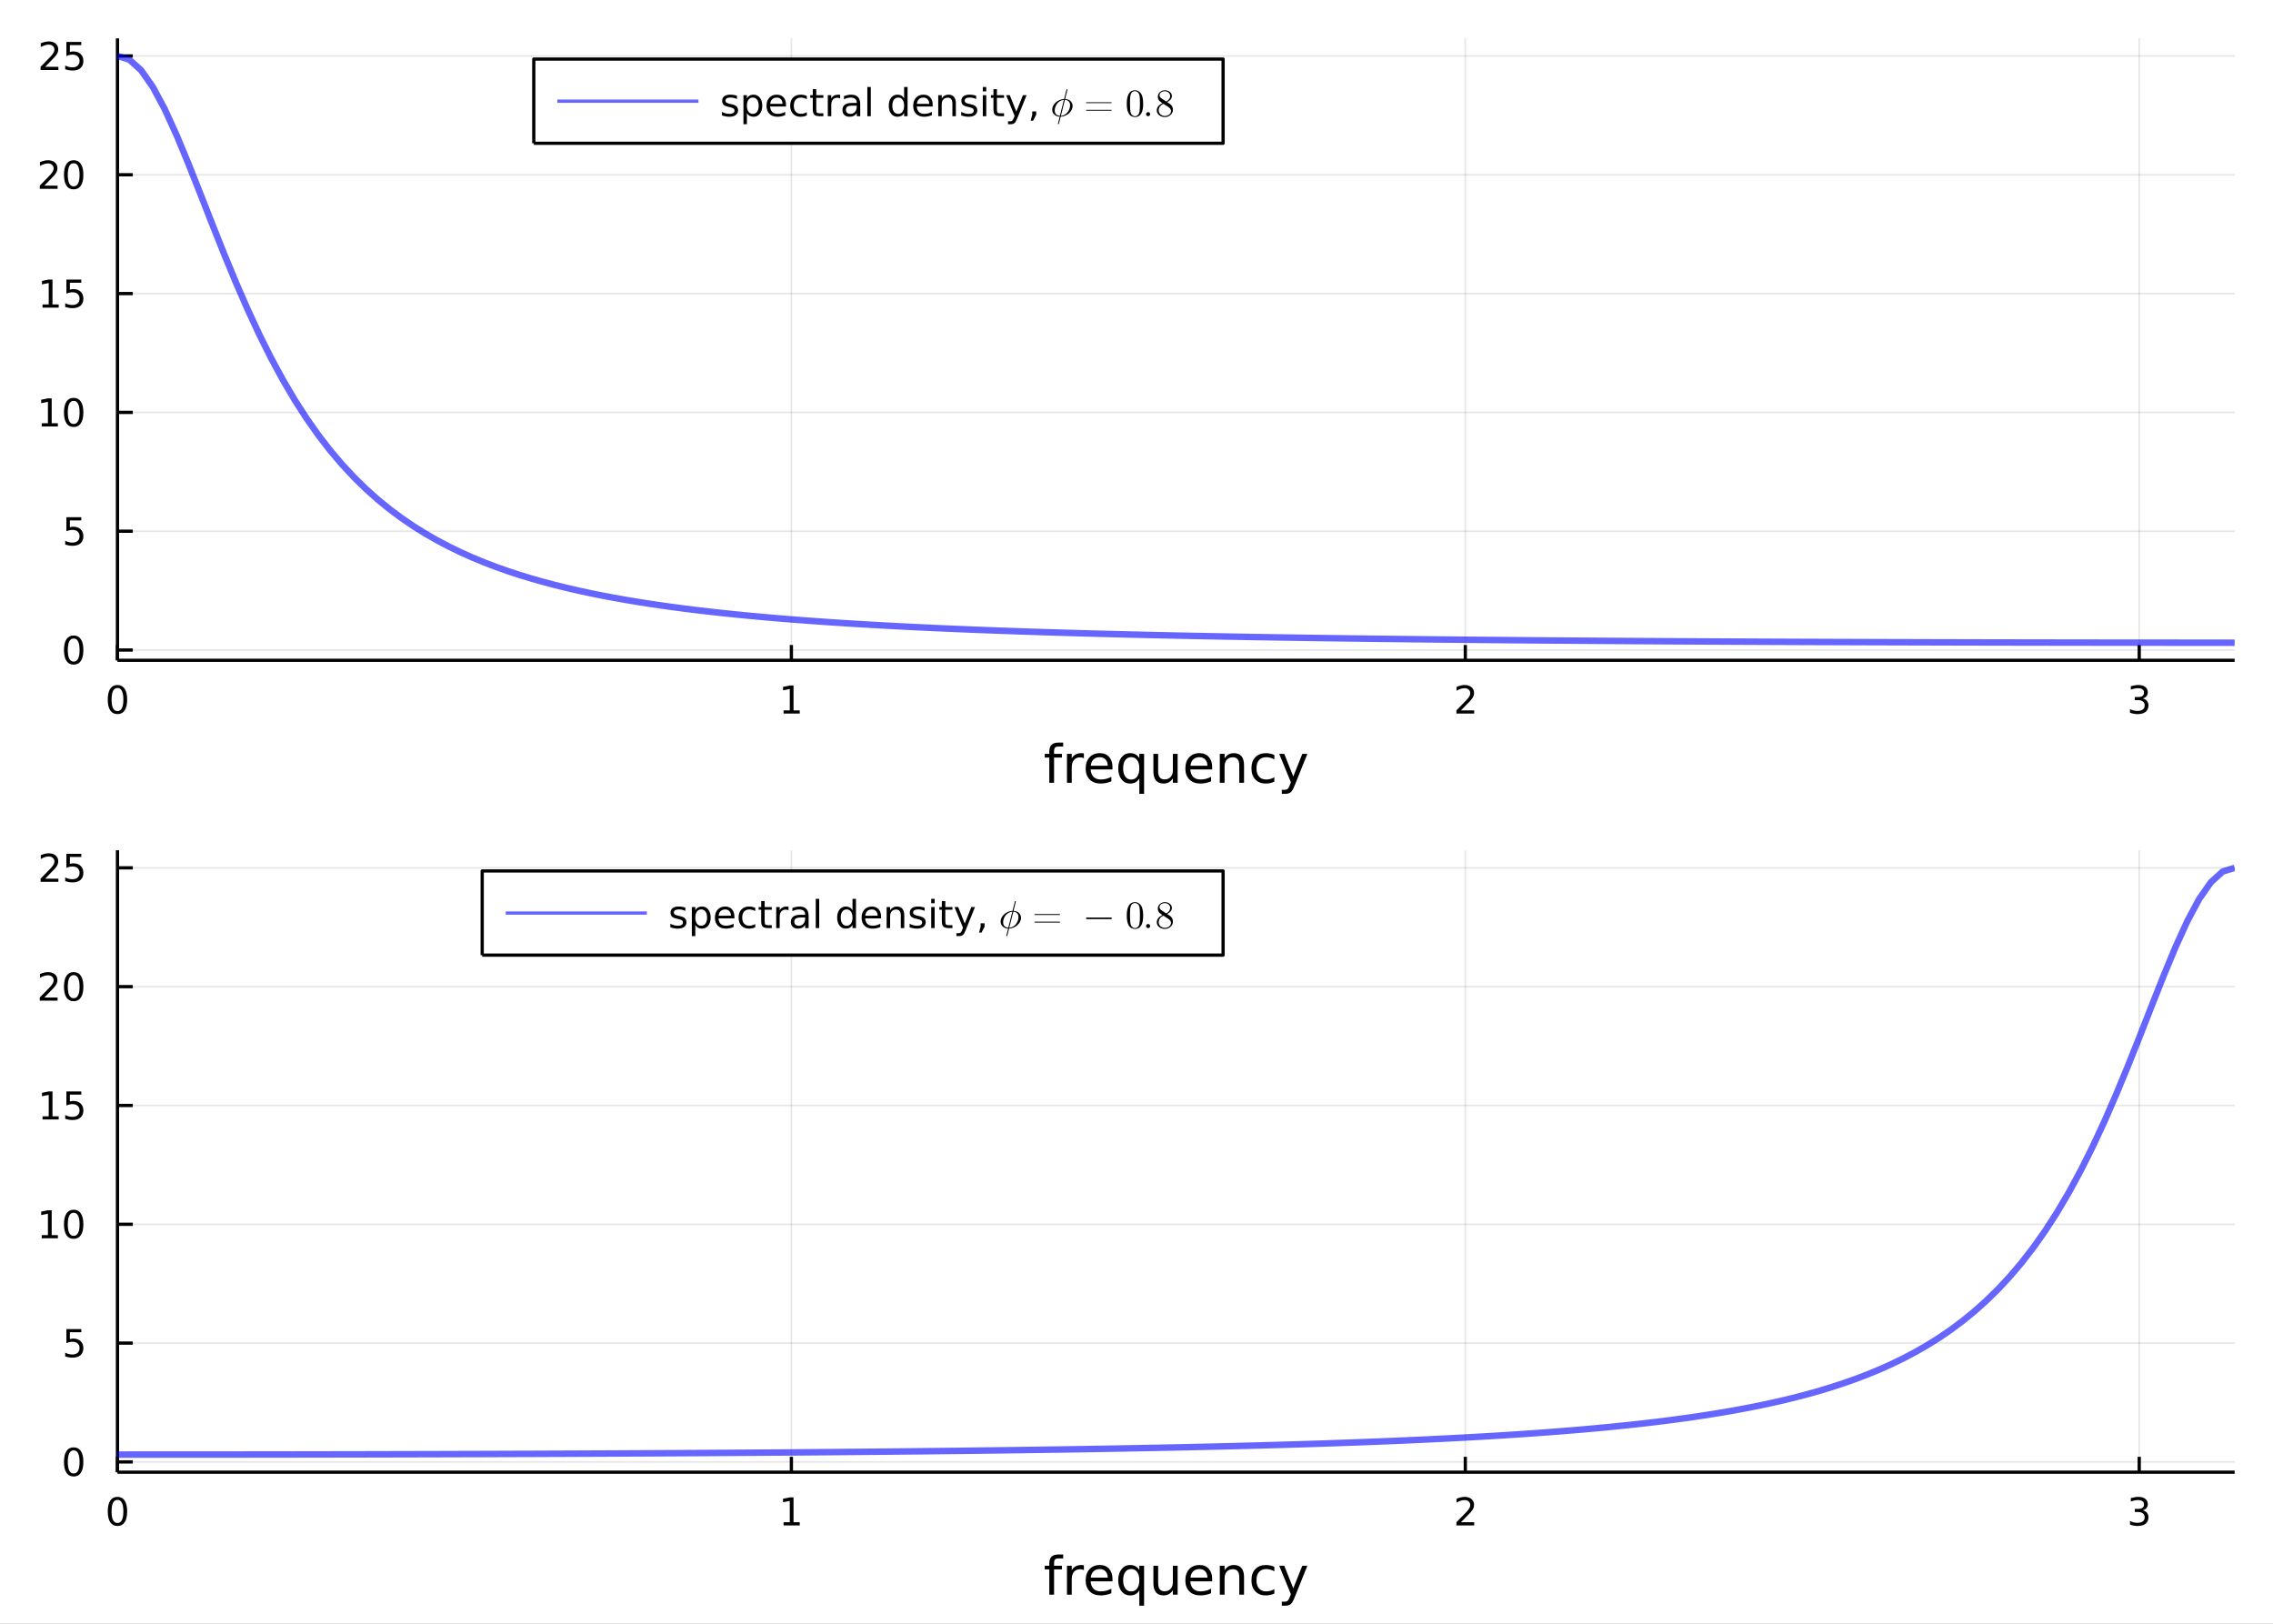 <?xml version="1.0" encoding="utf-8"?>
<svg xmlns="http://www.w3.org/2000/svg" xmlns:xlink="http://www.w3.org/1999/xlink" width="700" height="500" viewBox="0 0 2800 2000">
<rect x="0" y="0" width="2800" height="2000" fill="#808080" stroke="none"/>
<defs>
  <clipPath id="clip950">
    <rect x="0" y="0" width="2800" height="2000"/>
  </clipPath>
</defs>
<path clip-path="url(#clip950)" d="
M0 2000 L2800 2000 L2800 0 L0 0  Z
  " fill="#ffffff" fill-rule="evenodd" fill-opacity="1"/>
<defs>
  <clipPath id="clip951">
    <rect x="560" y="0" width="1961" height="1961"/>
  </clipPath>
</defs>
<defs>
  <clipPath id="clip952">
    <rect x="160" y="1047" width="2594" height="767"/>
  </clipPath>
</defs>
<path clip-path="url(#clip950)" d="
M144.696 813.317 L2752.76 813.317 L2752.76 47.244 L144.696 47.244  Z
  " fill="#ffffff" fill-rule="evenodd" fill-opacity="1"/>
<defs>
  <clipPath id="clip953">
    <rect x="144" y="47" width="2609" height="767"/>
  </clipPath>
</defs>
<polyline clip-path="url(#clip953)" style="stroke:#000000; stroke-linecap:butt; stroke-linejoin:round; stroke-width:2; stroke-opacity:0.1; fill:none" points="
  144.696,813.317 144.696,47.244 
  "/>
<polyline clip-path="url(#clip953)" style="stroke:#000000; stroke-linecap:butt; stroke-linejoin:round; stroke-width:2; stroke-opacity:0.1; fill:none" points="
  974.867,813.317 974.867,47.244 
  "/>
<polyline clip-path="url(#clip953)" style="stroke:#000000; stroke-linecap:butt; stroke-linejoin:round; stroke-width:2; stroke-opacity:0.1; fill:none" points="
  1805.04,813.317 1805.04,47.244 
  "/>
<polyline clip-path="url(#clip953)" style="stroke:#000000; stroke-linecap:butt; stroke-linejoin:round; stroke-width:2; stroke-opacity:0.1; fill:none" points="
  2635.21,813.317 2635.21,47.244 
  "/>
<polyline clip-path="url(#clip950)" style="stroke:#000000; stroke-linecap:butt; stroke-linejoin:round; stroke-width:4; stroke-opacity:1; fill:none" points="
  144.696,813.317 2752.76,813.317 
  "/>
<polyline clip-path="url(#clip950)" style="stroke:#000000; stroke-linecap:butt; stroke-linejoin:round; stroke-width:4; stroke-opacity:1; fill:none" points="
  144.696,813.317 144.696,794.419 
  "/>
<polyline clip-path="url(#clip950)" style="stroke:#000000; stroke-linecap:butt; stroke-linejoin:round; stroke-width:4; stroke-opacity:1; fill:none" points="
  974.867,813.317 974.867,794.419 
  "/>
<polyline clip-path="url(#clip950)" style="stroke:#000000; stroke-linecap:butt; stroke-linejoin:round; stroke-width:4; stroke-opacity:1; fill:none" points="
  1805.04,813.317 1805.04,794.419 
  "/>
<polyline clip-path="url(#clip950)" style="stroke:#000000; stroke-linecap:butt; stroke-linejoin:round; stroke-width:4; stroke-opacity:1; fill:none" points="
  2635.21,813.317 2635.21,794.419 
  "/>
<path clip-path="url(#clip950)" d="M144.696 847.436 Q141.084 847.436 139.256 851 Q137.45 854.542 137.45 861.672 Q137.45 868.778 139.256 872.343 Q141.084 875.885 144.696 875.885 Q148.33 875.885 150.135 872.343 Q151.964 868.778 151.964 861.672 Q151.964 854.542 150.135 851 Q148.33 847.436 144.696 847.436 M144.696 843.732 Q150.506 843.732 153.561 848.338 Q156.64 852.922 156.64 861.672 Q156.64 870.399 153.561 875.005 Q150.506 879.588 144.696 879.588 Q138.885 879.588 135.807 875.005 Q132.751 870.399 132.751 861.672 Q132.751 852.922 135.807 848.338 Q138.885 843.732 144.696 843.732 Z" fill="#000000" fill-rule="evenodd" fill-opacity="1" /><path clip-path="url(#clip950)" d="M965.249 874.982 L972.888 874.982 L972.888 848.616 L964.578 850.283 L964.578 846.024 L972.841 844.357 L977.517 844.357 L977.517 874.982 L985.156 874.982 L985.156 878.917 L965.249 878.917 L965.249 874.982 Z" fill="#000000" fill-rule="evenodd" fill-opacity="1" /><path clip-path="url(#clip950)" d="M1799.69 874.982 L1816.01 874.982 L1816.01 878.917 L1794.07 878.917 L1794.07 874.982 Q1796.73 872.227 1801.31 867.598 Q1805.92 862.945 1807.1 861.602 Q1809.34 859.079 1810.22 857.343 Q1811.13 855.584 1811.13 853.894 Q1811.13 851.139 1809.18 849.403 Q1807.26 847.667 1804.16 847.667 Q1801.96 847.667 1799.51 848.431 Q1797.08 849.195 1794.3 850.746 L1794.3 846.024 Q1797.12 844.889 1799.58 844.311 Q1802.03 843.732 1804.07 843.732 Q1809.44 843.732 1812.63 846.417 Q1815.83 849.102 1815.83 853.593 Q1815.83 855.723 1815.02 857.644 Q1814.23 859.542 1812.12 862.135 Q1811.54 862.806 1808.44 866.024 Q1805.34 869.218 1799.69 874.982 Z" fill="#000000" fill-rule="evenodd" fill-opacity="1" /><path clip-path="url(#clip950)" d="M2639.46 860.283 Q2642.81 861 2644.69 863.269 Q2646.59 865.537 2646.59 868.871 Q2646.59 873.986 2643.07 876.787 Q2639.55 879.588 2633.07 879.588 Q2630.89 879.588 2628.58 879.148 Q2626.29 878.732 2623.83 877.875 L2623.83 873.361 Q2625.78 874.496 2628.09 875.074 Q2630.41 875.653 2632.93 875.653 Q2637.33 875.653 2639.62 873.917 Q2641.93 872.181 2641.93 868.871 Q2641.93 865.815 2639.78 864.102 Q2637.65 862.366 2633.83 862.366 L2629.8 862.366 L2629.8 858.524 L2634.02 858.524 Q2637.47 858.524 2639.3 857.158 Q2641.12 855.769 2641.12 853.176 Q2641.12 850.514 2639.23 849.102 Q2637.35 847.667 2633.83 847.667 Q2631.91 847.667 2629.71 848.084 Q2627.51 848.5 2624.87 849.38 L2624.87 845.213 Q2627.54 844.473 2629.85 844.102 Q2632.19 843.732 2634.25 843.732 Q2639.57 843.732 2642.67 846.163 Q2645.78 848.57 2645.78 852.69 Q2645.78 855.561 2644.13 857.551 Q2642.49 859.519 2639.46 860.283 Z" fill="#000000" fill-rule="evenodd" fill-opacity="1" /><path clip-path="url(#clip950)" d="M1309.67 914.656 L1309.67 919.526 L1304.07 919.526 Q1300.91 919.526 1299.67 920.799 Q1298.46 922.072 1298.46 925.382 L1298.46 928.533 L1308.11 928.533 L1308.11 933.085 L1298.46 933.085 L1298.46 964.181 L1292.57 964.181 L1292.57 933.085 L1286.97 933.085 L1286.97 928.533 L1292.57 928.533 L1292.57 926.05 Q1292.57 920.098 1295.34 917.393 Q1298.11 914.656 1304.13 914.656 L1309.67 914.656 Z" fill="#000000" fill-rule="evenodd" fill-opacity="1" /><path clip-path="url(#clip950)" d="M1335.23 934.008 Q1334.24 933.435 1333.06 933.18 Q1331.92 932.894 1330.51 932.894 Q1325.55 932.894 1322.88 936.14 Q1320.23 939.355 1320.23 945.402 L1320.23 964.181 L1314.35 964.181 L1314.35 928.533 L1320.23 928.533 L1320.23 934.071 Q1322.08 930.825 1325.04 929.265 Q1328 927.674 1332.23 927.674 Q1332.84 927.674 1333.57 927.769 Q1334.3 927.833 1335.19 927.992 L1335.23 934.008 Z" fill="#000000" fill-rule="evenodd" fill-opacity="1" /><path clip-path="url(#clip950)" d="M1370.43 944.893 L1370.43 947.757 L1343.5 947.757 Q1343.88 953.805 1347.13 956.988 Q1350.41 960.139 1356.23 960.139 Q1359.61 960.139 1362.76 959.311 Q1365.94 958.484 1369.06 956.829 L1369.06 962.367 Q1365.91 963.704 1362.6 964.404 Q1359.29 965.104 1355.88 965.104 Q1347.35 965.104 1342.35 960.139 Q1337.39 955.174 1337.39 946.707 Q1337.39 937.954 1342.1 932.83 Q1346.84 927.674 1354.86 927.674 Q1362.06 927.674 1366.23 932.321 Q1370.43 936.936 1370.43 944.893 M1364.57 943.174 Q1364.51 938.368 1361.87 935.503 Q1359.26 932.639 1354.93 932.639 Q1350.03 932.639 1347.07 935.408 Q1344.14 938.177 1343.69 943.206 L1364.57 943.174 Z" fill="#000000" fill-rule="evenodd" fill-opacity="1" /><path clip-path="url(#clip950)" d="M1383.54 946.389 Q1383.54 952.85 1386.18 956.542 Q1388.86 960.202 1393.5 960.202 Q1398.15 960.202 1400.82 956.542 Q1403.5 952.85 1403.5 946.389 Q1403.5 939.928 1400.82 936.267 Q1398.15 932.575 1393.5 932.575 Q1388.86 932.575 1386.18 936.267 Q1383.54 939.928 1383.54 946.389 M1403.5 958.834 Q1401.65 962.017 1398.82 963.576 Q1396.02 965.104 1392.07 965.104 Q1385.61 965.104 1381.54 959.948 Q1377.49 954.792 1377.49 946.389 Q1377.49 937.986 1381.54 932.83 Q1385.61 927.674 1392.07 927.674 Q1396.02 927.674 1398.82 929.233 Q1401.65 930.761 1403.5 933.944 L1403.5 928.533 L1409.35 928.533 L1409.35 977.74 L1403.5 977.74 L1403.5 958.834 Z" fill="#000000" fill-rule="evenodd" fill-opacity="1" /><path clip-path="url(#clip950)" d="M1420.81 950.113 L1420.81 928.533 L1426.67 928.533 L1426.67 949.89 Q1426.67 954.951 1428.64 957.497 Q1430.62 960.011 1434.56 960.011 Q1439.3 960.011 1442.04 956.988 Q1444.81 953.964 1444.81 948.744 L1444.81 928.533 L1450.67 928.533 L1450.67 964.181 L1444.81 964.181 L1444.81 958.706 Q1442.68 961.953 1439.85 963.544 Q1437.04 965.104 1433.32 965.104 Q1427.18 965.104 1423.99 961.285 Q1420.81 957.465 1420.81 950.113 M1435.55 927.674 L1435.55 927.674 Z" fill="#000000" fill-rule="evenodd" fill-opacity="1" /><path clip-path="url(#clip950)" d="M1493.22 944.893 L1493.22 947.757 L1466.3 947.757 Q1466.68 953.805 1469.92 956.988 Q1473.2 960.139 1479.03 960.139 Q1482.4 960.139 1485.55 959.311 Q1488.73 958.484 1491.85 956.829 L1491.85 962.367 Q1488.7 963.704 1485.39 964.404 Q1482.08 965.104 1478.68 965.104 Q1470.15 965.104 1465.15 960.139 Q1460.18 955.174 1460.18 946.707 Q1460.18 937.954 1464.89 932.83 Q1469.64 927.674 1477.66 927.674 Q1484.85 927.674 1489.02 932.321 Q1493.22 936.936 1493.22 944.893 M1487.37 943.174 Q1487.3 938.368 1484.66 935.503 Q1482.05 932.639 1477.72 932.639 Q1472.82 932.639 1469.86 935.408 Q1466.93 938.177 1466.49 943.206 L1487.37 943.174 Z" fill="#000000" fill-rule="evenodd" fill-opacity="1" /><path clip-path="url(#clip950)" d="M1532.47 942.665 L1532.47 964.181 L1526.61 964.181 L1526.61 942.856 Q1526.61 937.795 1524.64 935.281 Q1522.66 932.766 1518.72 932.766 Q1513.97 932.766 1511.24 935.79 Q1508.5 938.814 1508.5 944.034 L1508.5 964.181 L1502.61 964.181 L1502.61 928.533 L1508.5 928.533 L1508.5 934.071 Q1510.6 930.857 1513.43 929.265 Q1516.3 927.674 1520.02 927.674 Q1526.16 927.674 1529.32 931.493 Q1532.47 935.281 1532.47 942.665 Z" fill="#000000" fill-rule="evenodd" fill-opacity="1" /><path clip-path="url(#clip950)" d="M1569.8 929.902 L1569.8 935.376 Q1567.32 934.008 1564.8 933.339 Q1562.32 932.639 1559.78 932.639 Q1554.08 932.639 1550.93 936.267 Q1547.78 939.864 1547.78 946.389 Q1547.78 952.914 1550.93 956.542 Q1554.08 960.139 1559.78 960.139 Q1562.32 960.139 1564.8 959.47 Q1567.32 958.77 1569.8 957.402 L1569.8 962.812 Q1567.35 963.958 1564.71 964.531 Q1562.1 965.104 1559.14 965.104 Q1551.09 965.104 1546.34 960.043 Q1541.6 954.983 1541.6 946.389 Q1541.6 937.668 1546.38 932.671 Q1551.18 927.674 1559.52 927.674 Q1562.23 927.674 1564.8 928.247 Q1567.38 928.788 1569.8 929.902 Z" fill="#000000" fill-rule="evenodd" fill-opacity="1" /><path clip-path="url(#clip950)" d="M1594.82 967.491 Q1592.34 973.857 1589.98 975.798 Q1587.63 977.74 1583.68 977.74 L1579 977.74 L1579 972.838 L1582.44 972.838 Q1584.86 972.838 1586.19 971.693 Q1587.53 970.547 1589.15 966.282 L1590.2 963.608 L1575.79 928.533 L1581.99 928.533 L1593.13 956.415 L1604.27 928.533 L1610.48 928.533 L1594.82 967.491 Z" fill="#000000" fill-rule="evenodd" fill-opacity="1" /><polyline clip-path="url(#clip953)" style="stroke:#000000; stroke-linecap:butt; stroke-linejoin:round; stroke-width:2; stroke-opacity:0.1; fill:none" points="
  144.696,800.67 2752.76,800.67 
  "/>
<polyline clip-path="url(#clip953)" style="stroke:#000000; stroke-linecap:butt; stroke-linejoin:round; stroke-width:2; stroke-opacity:0.1; fill:none" points="
  144.696,654.321 2752.76,654.321 
  "/>
<polyline clip-path="url(#clip953)" style="stroke:#000000; stroke-linecap:butt; stroke-linejoin:round; stroke-width:2; stroke-opacity:0.1; fill:none" points="
  144.696,507.972 2752.76,507.972 
  "/>
<polyline clip-path="url(#clip953)" style="stroke:#000000; stroke-linecap:butt; stroke-linejoin:round; stroke-width:2; stroke-opacity:0.1; fill:none" points="
  144.696,361.623 2752.76,361.623 
  "/>
<polyline clip-path="url(#clip953)" style="stroke:#000000; stroke-linecap:butt; stroke-linejoin:round; stroke-width:2; stroke-opacity:0.1; fill:none" points="
  144.696,215.274 2752.76,215.274 
  "/>
<polyline clip-path="url(#clip953)" style="stroke:#000000; stroke-linecap:butt; stroke-linejoin:round; stroke-width:2; stroke-opacity:0.1; fill:none" points="
  144.696,68.925 2752.76,68.925 
  "/>
<polyline clip-path="url(#clip950)" style="stroke:#000000; stroke-linecap:butt; stroke-linejoin:round; stroke-width:4; stroke-opacity:1; fill:none" points="
  144.696,813.317 144.696,47.244 
  "/>
<polyline clip-path="url(#clip950)" style="stroke:#000000; stroke-linecap:butt; stroke-linejoin:round; stroke-width:4; stroke-opacity:1; fill:none" points="
  144.696,800.67 163.593,800.67 
  "/>
<polyline clip-path="url(#clip950)" style="stroke:#000000; stroke-linecap:butt; stroke-linejoin:round; stroke-width:4; stroke-opacity:1; fill:none" points="
  144.696,654.321 163.593,654.321 
  "/>
<polyline clip-path="url(#clip950)" style="stroke:#000000; stroke-linecap:butt; stroke-linejoin:round; stroke-width:4; stroke-opacity:1; fill:none" points="
  144.696,507.972 163.593,507.972 
  "/>
<polyline clip-path="url(#clip950)" style="stroke:#000000; stroke-linecap:butt; stroke-linejoin:round; stroke-width:4; stroke-opacity:1; fill:none" points="
  144.696,361.623 163.593,361.623 
  "/>
<polyline clip-path="url(#clip950)" style="stroke:#000000; stroke-linecap:butt; stroke-linejoin:round; stroke-width:4; stroke-opacity:1; fill:none" points="
  144.696,215.274 163.593,215.274 
  "/>
<polyline clip-path="url(#clip950)" style="stroke:#000000; stroke-linecap:butt; stroke-linejoin:round; stroke-width:4; stroke-opacity:1; fill:none" points="
  144.696,68.925 163.593,68.925 
  "/>
<path clip-path="url(#clip950)" d="M90.751 786.468 Q87.14 786.468 85.311 790.033 Q83.506 793.575 83.506 800.704 Q83.506 807.811 85.311 811.376 Q87.14 814.917 90.751 814.917 Q94.385 814.917 96.191 811.376 Q98.02 807.811 98.02 800.704 Q98.02 793.575 96.191 790.033 Q94.385 786.468 90.751 786.468 M90.751 782.765 Q96.561 782.765 99.617 787.371 Q102.696 791.954 102.696 800.704 Q102.696 809.431 99.617 814.038 Q96.561 818.621 90.751 818.621 Q84.941 818.621 81.862 814.038 Q78.807 809.431 78.807 800.704 Q78.807 791.954 81.862 787.371 Q84.941 782.765 90.751 782.765 Z" fill="#000000" fill-rule="evenodd" fill-opacity="1" /><path clip-path="url(#clip950)" d="M81.793 637.041 L100.149 637.041 L100.149 640.976 L86.075 640.976 L86.075 649.448 Q87.094 649.101 88.112 648.939 Q89.131 648.754 90.149 648.754 Q95.936 648.754 99.316 651.925 Q102.696 655.096 102.696 660.513 Q102.696 666.091 99.223 669.193 Q95.751 672.272 89.432 672.272 Q87.256 672.272 84.987 671.902 Q82.742 671.531 80.335 670.791 L80.335 666.091 Q82.418 667.226 84.64 667.781 Q86.862 668.337 89.339 668.337 Q93.344 668.337 95.682 666.23 Q98.02 664.124 98.02 660.513 Q98.02 656.902 95.682 654.795 Q93.344 652.689 89.339 652.689 Q87.464 652.689 85.589 653.105 Q83.737 653.522 81.793 654.402 L81.793 637.041 Z" fill="#000000" fill-rule="evenodd" fill-opacity="1" /><path clip-path="url(#clip950)" d="M51.4 521.317 L59.038 521.317 L59.038 494.951 L50.728 496.618 L50.728 492.359 L58.992 490.692 L63.668 490.692 L63.668 521.317 L71.307 521.317 L71.307 525.252 L51.4 525.252 L51.4 521.317 Z" fill="#000000" fill-rule="evenodd" fill-opacity="1" /><path clip-path="url(#clip950)" d="M90.751 493.771 Q87.14 493.771 85.311 497.335 Q83.506 500.877 83.506 508.007 Q83.506 515.113 85.311 518.678 Q87.14 522.22 90.751 522.22 Q94.385 522.22 96.191 518.678 Q98.02 515.113 98.02 508.007 Q98.02 500.877 96.191 497.335 Q94.385 493.771 90.751 493.771 M90.751 490.067 Q96.561 490.067 99.617 494.673 Q102.696 499.257 102.696 508.007 Q102.696 516.733 99.617 521.34 Q96.561 525.923 90.751 525.923 Q84.941 525.923 81.862 521.34 Q78.807 516.733 78.807 508.007 Q78.807 499.257 81.862 494.673 Q84.941 490.067 90.751 490.067 Z" fill="#000000" fill-rule="evenodd" fill-opacity="1" /><path clip-path="url(#clip950)" d="M52.395 374.968 L60.034 374.968 L60.034 348.602 L51.724 350.269 L51.724 346.01 L59.987 344.343 L64.663 344.343 L64.663 374.968 L72.302 374.968 L72.302 378.903 L52.395 378.903 L52.395 374.968 Z" fill="#000000" fill-rule="evenodd" fill-opacity="1" /><path clip-path="url(#clip950)" d="M81.793 344.343 L100.149 344.343 L100.149 348.278 L86.075 348.278 L86.075 356.75 Q87.094 356.403 88.112 356.241 Q89.131 356.056 90.149 356.056 Q95.936 356.056 99.316 359.227 Q102.696 362.399 102.696 367.815 Q102.696 373.394 99.223 376.496 Q95.751 379.574 89.432 379.574 Q87.256 379.574 84.987 379.204 Q82.742 378.834 80.335 378.093 L80.335 373.394 Q82.418 374.528 84.64 375.084 Q86.862 375.639 89.339 375.639 Q93.344 375.639 95.682 373.533 Q98.02 371.426 98.02 367.815 Q98.02 364.204 95.682 362.098 Q93.344 359.991 89.339 359.991 Q87.464 359.991 85.589 360.408 Q83.737 360.824 81.793 361.704 L81.793 344.343 Z" fill="#000000" fill-rule="evenodd" fill-opacity="1" /><path clip-path="url(#clip950)" d="M54.617 228.619 L70.936 228.619 L70.936 232.554 L48.992 232.554 L48.992 228.619 Q51.654 225.864 56.237 221.235 Q60.844 216.582 62.025 215.24 Q64.27 212.716 65.149 210.98 Q66.052 209.221 66.052 207.531 Q66.052 204.777 64.108 203.041 Q62.187 201.304 59.085 201.304 Q56.886 201.304 54.432 202.068 Q52.001 202.832 49.224 204.383 L49.224 199.661 Q52.048 198.527 54.501 197.948 Q56.955 197.369 58.992 197.369 Q64.362 197.369 67.557 200.054 Q70.751 202.74 70.751 207.23 Q70.751 209.36 69.941 211.281 Q69.154 213.179 67.048 215.772 Q66.469 216.443 63.367 219.661 Q60.265 222.855 54.617 228.619 Z" fill="#000000" fill-rule="evenodd" fill-opacity="1" /><path clip-path="url(#clip950)" d="M90.751 201.073 Q87.14 201.073 85.311 204.638 Q83.506 208.179 83.506 215.309 Q83.506 222.415 85.311 225.98 Q87.14 229.522 90.751 229.522 Q94.385 229.522 96.191 225.98 Q98.02 222.415 98.02 215.309 Q98.02 208.179 96.191 204.638 Q94.385 201.073 90.751 201.073 M90.751 197.369 Q96.561 197.369 99.617 201.976 Q102.696 206.559 102.696 215.309 Q102.696 224.036 99.617 228.642 Q96.561 233.226 90.751 233.226 Q84.941 233.226 81.862 228.642 Q78.807 224.036 78.807 215.309 Q78.807 206.559 81.862 201.976 Q84.941 197.369 90.751 197.369 Z" fill="#000000" fill-rule="evenodd" fill-opacity="1" /><path clip-path="url(#clip950)" d="M55.612 82.27 L71.932 82.27 L71.932 86.205 L49.987 86.205 L49.987 82.27 Q52.65 79.516 57.233 74.886 Q61.839 70.233 63.02 68.891 Q65.265 66.368 66.145 64.631 Q67.048 62.872 67.048 61.182 Q67.048 58.428 65.103 56.692 Q63.182 54.956 60.08 54.956 Q57.881 54.956 55.427 55.719 Q52.997 56.483 50.219 58.034 L50.219 53.312 Q53.043 52.178 55.497 51.599 Q57.95 51.02 59.987 51.02 Q65.358 51.02 68.552 53.706 Q71.747 56.391 71.747 60.882 Q71.747 63.011 70.936 64.932 Q70.149 66.831 68.043 69.423 Q67.464 70.094 64.362 73.312 Q61.261 76.506 55.612 82.27 Z" fill="#000000" fill-rule="evenodd" fill-opacity="1" /><path clip-path="url(#clip950)" d="M81.793 51.645 L100.149 51.645 L100.149 55.581 L86.075 55.581 L86.075 64.053 Q87.094 63.706 88.112 63.544 Q89.131 63.358 90.149 63.358 Q95.936 63.358 99.316 66.53 Q102.696 69.701 102.696 75.118 Q102.696 80.696 99.223 83.798 Q95.751 86.877 89.432 86.877 Q87.256 86.877 84.987 86.506 Q82.742 86.136 80.335 85.395 L80.335 80.696 Q82.418 81.83 84.64 82.386 Q86.862 82.942 89.339 82.942 Q93.344 82.942 95.682 80.835 Q98.02 78.729 98.02 75.118 Q98.02 71.506 95.682 69.4 Q93.344 67.293 89.339 67.293 Q87.464 67.293 85.589 67.71 Q83.737 68.127 81.793 69.006 L81.793 51.645 Z" fill="#000000" fill-rule="evenodd" fill-opacity="1" /><polyline clip-path="url(#clip953)" style="stroke:#0000ff; stroke-linecap:butt; stroke-linejoin:round; stroke-width:8; stroke-opacity:0.6; fill:none" points="
  144.696,68.925 159.266,73.406 173.836,86.522 188.406,107.358 202.976,134.557 217.546,166.53 232.117,201.654 246.687,238.434 261.257,275.607 275.827,312.18 
  290.397,347.432 304.967,380.88 319.538,412.24 334.108,441.379 348.678,468.273 363.248,492.975 377.818,515.587 392.388,536.239 406.959,555.076 421.529,572.246 
  436.099,587.894 450.669,602.161 465.239,615.177 479.809,627.063 494.38,637.928 508.95,647.873 523.52,656.988 538.09,665.354 552.66,673.043 567.23,680.122 
  581.801,686.649 596.371,692.675 610.941,698.247 625.511,703.408 640.081,708.194 654.651,712.639 669.222,716.774 683.792,720.624 698.362,724.215 712.932,727.569 
  727.502,730.705 742.072,733.64 756.643,736.392 771.213,738.974 785.783,741.399 800.353,743.681 814.923,745.829 829.494,747.853 844.064,749.763 858.634,751.566 
  873.204,753.271 887.774,754.884 902.344,756.412 916.915,757.859 931.485,759.233 946.055,760.537 960.625,761.775 975.195,762.953 989.765,764.074 1004.34,765.141 
  1018.91,766.158 1033.48,767.128 1048.05,768.053 1062.62,768.937 1077.19,769.781 1091.76,770.588 1106.33,771.36 1120.9,772.099 1135.47,772.806 1150.04,773.484 
  1164.61,774.134 1179.18,774.757 1193.75,775.356 1208.32,775.93 1222.89,776.481 1237.46,777.012 1252.03,777.521 1266.6,778.011 1281.17,778.483 1295.74,778.937 
  1310.31,779.374 1324.88,779.795 1339.45,780.201 1354.02,780.592 1368.59,780.97 1383.16,781.334 1397.73,781.685 1412.3,782.024 1426.87,782.352 1441.44,782.668 
  1456.01,782.974 1470.58,783.269 1485.15,783.555 1499.72,783.831 1514.29,784.098 1528.86,784.356 1543.43,784.606 1558,784.848 1572.57,785.082 1587.14,785.309 
  1601.71,785.529 1616.28,785.742 1630.85,785.948 1645.42,786.148 1659.99,786.341 1674.56,786.529 1689.13,786.711 1703.7,786.887 1718.27,787.058 1732.84,787.224 
  1747.41,787.385 1761.98,787.541 1776.55,787.693 1791.12,787.84 1805.69,787.982 1820.27,788.12 1834.84,788.255 1849.41,788.385 1863.98,788.511 1878.55,788.634 
  1893.12,788.753 1907.69,788.868 1922.26,788.98 1936.83,789.089 1951.4,789.194 1965.97,789.297 1980.54,789.396 1995.11,789.492 2009.68,789.586 2024.25,789.676 
  2038.82,789.764 2053.39,789.849 2067.96,789.932 2082.53,790.012 2097.1,790.089 2111.67,790.164 2126.24,790.237 2140.81,790.307 2155.38,790.375 2169.95,790.441 
  2184.52,790.505 2199.09,790.567 2213.66,790.626 2228.23,790.684 2242.8,790.739 2257.37,790.793 2271.94,790.844 2286.51,790.894 2301.08,790.942 2315.65,790.988 
  2330.22,791.032 2344.79,791.075 2359.36,791.116 2373.93,791.155 2388.5,791.192 2403.07,791.228 2417.64,791.262 2432.21,791.295 2446.78,791.326 2461.35,791.355 
  2475.92,791.383 2490.49,791.409 2505.06,791.434 2519.63,791.457 2534.2,791.479 2548.77,791.5 2563.34,791.519 2577.91,791.536 2592.48,791.552 2607.05,791.567 
  2621.62,791.58 2636.19,791.592 2650.76,791.602 2665.33,791.611 2679.91,791.618 2694.48,791.625 2709.05,791.629 2723.62,791.633 2738.19,791.635 2752.76,791.636 
  
  "/>
<path clip-path="url(#clip950)" d="
M657.552 176.46 L1506.68 176.46 L1506.68 72.78 L657.552 72.78  Z
  " fill="#ffffff" fill-rule="evenodd" fill-opacity="1"/>
<polyline clip-path="url(#clip950)" style="stroke:#000000; stroke-linecap:butt; stroke-linejoin:round; stroke-width:4; stroke-opacity:1; fill:none" points="
  657.552,176.46 1506.68,176.46 1506.68,72.78 657.552,72.78 657.552,176.46 
  "/>
<polyline clip-path="url(#clip950)" style="stroke:#0000ff; stroke-linecap:butt; stroke-linejoin:round; stroke-width:4; stroke-opacity:0.6; fill:none" points="
  686.53,124.62 860.401,124.62 
  "/>
<path clip-path="url(#clip950)" d="M907.805 117.982 L907.805 122.01 Q906 121.084 904.055 120.621 Q902.111 120.158 900.027 120.158 Q896.856 120.158 895.259 121.13 Q893.685 122.102 893.685 124.047 Q893.685 125.528 894.819 126.385 Q895.953 127.218 899.379 127.982 L900.838 128.306 Q905.375 129.278 907.273 131.061 Q909.194 132.82 909.194 135.991 Q909.194 139.602 906.324 141.709 Q903.476 143.815 898.476 143.815 Q896.393 143.815 894.125 143.398 Q891.879 143.005 889.379 142.195 L889.379 137.797 Q891.74 139.023 894.032 139.648 Q896.324 140.25 898.569 140.25 Q901.578 140.25 903.199 139.232 Q904.819 138.19 904.819 136.315 Q904.819 134.579 903.638 133.653 Q902.481 132.727 898.523 131.871 L897.041 131.524 Q893.083 130.69 891.324 128.977 Q889.564 127.241 889.564 124.232 Q889.564 120.575 892.157 118.584 Q894.75 116.593 899.518 116.593 Q901.879 116.593 903.963 116.94 Q906.046 117.287 907.805 117.982 Z" fill="#000000" fill-rule="evenodd" fill-opacity="1" /><path clip-path="url(#clip950)" d="M920.097 139.255 L920.097 153.005 L915.814 153.005 L915.814 117.218 L920.097 117.218 L920.097 121.153 Q921.439 118.838 923.476 117.727 Q925.537 116.593 928.384 116.593 Q933.106 116.593 936.046 120.343 Q939.009 124.093 939.009 130.204 Q939.009 136.315 936.046 140.065 Q933.106 143.815 928.384 143.815 Q925.537 143.815 923.476 142.704 Q921.439 141.57 920.097 139.255 M934.587 130.204 Q934.587 125.505 932.643 122.843 Q930.722 120.158 927.342 120.158 Q923.962 120.158 922.018 122.843 Q920.097 125.505 920.097 130.204 Q920.097 134.903 922.018 137.588 Q923.962 140.25 927.342 140.25 Q930.722 140.25 932.643 137.588 Q934.587 134.903 934.587 130.204 Z" fill="#000000" fill-rule="evenodd" fill-opacity="1" /><path clip-path="url(#clip950)" d="M968.245 129.116 L968.245 131.199 L948.661 131.199 Q948.939 135.598 951.3 137.912 Q953.685 140.204 957.921 140.204 Q960.374 140.204 962.666 139.602 Q964.981 139 967.249 137.797 L967.249 141.824 Q964.958 142.797 962.55 143.306 Q960.143 143.815 957.666 143.815 Q951.462 143.815 947.828 140.204 Q944.217 136.593 944.217 130.436 Q944.217 124.07 947.643 120.343 Q951.092 116.593 956.925 116.593 Q962.157 116.593 965.189 119.973 Q968.245 123.329 968.245 129.116 M963.985 127.866 Q963.939 124.371 962.018 122.287 Q960.12 120.204 956.972 120.204 Q953.407 120.204 951.254 122.218 Q949.124 124.232 948.8 127.889 L963.985 127.866 Z" fill="#000000" fill-rule="evenodd" fill-opacity="1" /><path clip-path="url(#clip950)" d="M993.893 118.213 L993.893 122.195 Q992.087 121.2 990.258 120.713 Q988.453 120.204 986.601 120.204 Q982.458 120.204 980.166 122.843 Q977.874 125.459 977.874 130.204 Q977.874 134.949 980.166 137.588 Q982.458 140.204 986.601 140.204 Q988.453 140.204 990.258 139.718 Q992.087 139.209 993.893 138.213 L993.893 142.148 Q992.11 142.982 990.189 143.398 Q988.291 143.815 986.138 143.815 Q980.282 143.815 976.833 140.135 Q973.383 136.454 973.383 130.204 Q973.383 123.862 976.856 120.227 Q980.351 116.593 986.416 116.593 Q988.383 116.593 990.258 117.01 Q992.133 117.403 993.893 118.213 Z" fill="#000000" fill-rule="evenodd" fill-opacity="1" /><path clip-path="url(#clip950)" d="M1005.51 109.857 L1005.51 117.218 L1014.29 117.218 L1014.29 120.528 L1005.51 120.528 L1005.51 134.602 Q1005.51 137.773 1006.37 138.676 Q1007.25 139.579 1009.91 139.579 L1014.29 139.579 L1014.29 143.144 L1009.91 143.144 Q1004.98 143.144 1003.11 141.315 Q1001.23 139.463 1001.23 134.602 L1001.23 120.528 L998.106 120.528 L998.106 117.218 L1001.23 117.218 L1001.23 109.857 L1005.51 109.857 Z" fill="#000000" fill-rule="evenodd" fill-opacity="1" /><path clip-path="url(#clip950)" d="M1034.91 121.2 Q1034.19 120.783 1033.34 120.598 Q1032.5 120.389 1031.49 120.389 Q1027.87 120.389 1025.93 122.75 Q1024.01 125.088 1024.01 129.487 L1024.01 143.144 L1019.73 143.144 L1019.73 117.218 L1024.01 117.218 L1024.01 121.246 Q1025.35 118.885 1027.5 117.75 Q1029.66 116.593 1032.74 116.593 Q1033.17 116.593 1033.71 116.662 Q1034.24 116.709 1034.89 116.825 L1034.91 121.2 Z" fill="#000000" fill-rule="evenodd" fill-opacity="1" /><path clip-path="url(#clip950)" d="M1051.16 130.111 Q1046 130.111 1044.01 131.292 Q1042.02 132.473 1042.02 135.32 Q1042.02 137.588 1043.5 138.931 Q1045 140.25 1047.57 140.25 Q1051.11 140.25 1053.24 137.75 Q1055.4 135.227 1055.4 131.061 L1055.4 130.111 L1051.16 130.111 M1059.66 128.352 L1059.66 143.144 L1055.4 143.144 L1055.4 139.209 Q1053.94 141.57 1051.76 142.704 Q1049.59 143.815 1046.44 143.815 Q1042.46 143.815 1040.1 141.593 Q1037.76 139.348 1037.76 135.598 Q1037.76 131.223 1040.67 129 Q1043.61 126.778 1049.42 126.778 L1055.4 126.778 L1055.4 126.362 Q1055.4 123.422 1053.45 121.825 Q1051.53 120.204 1048.04 120.204 Q1045.81 120.204 1043.71 120.737 Q1041.6 121.269 1039.66 122.334 L1039.66 118.399 Q1041.99 117.496 1044.19 117.056 Q1046.39 116.593 1048.48 116.593 Q1054.1 116.593 1056.88 119.51 Q1059.66 122.426 1059.66 128.352 Z" fill="#000000" fill-rule="evenodd" fill-opacity="1" /><path clip-path="url(#clip950)" d="M1068.43 107.126 L1072.69 107.126 L1072.69 143.144 L1068.43 143.144 L1068.43 107.126 Z" fill="#000000" fill-rule="evenodd" fill-opacity="1" /><path clip-path="url(#clip950)" d="M1113.73 121.153 L1113.73 107.126 L1117.99 107.126 L1117.99 143.144 L1113.73 143.144 L1113.73 139.255 Q1112.39 141.57 1110.33 142.704 Q1108.29 143.815 1105.42 143.815 Q1100.72 143.815 1097.76 140.065 Q1094.82 136.315 1094.82 130.204 Q1094.82 124.093 1097.76 120.343 Q1100.72 116.593 1105.42 116.593 Q1108.29 116.593 1110.33 117.727 Q1112.39 118.838 1113.73 121.153 M1099.22 130.204 Q1099.22 134.903 1101.14 137.588 Q1103.08 140.25 1106.46 140.25 Q1109.84 140.25 1111.79 137.588 Q1113.73 134.903 1113.73 130.204 Q1113.73 125.505 1111.79 122.843 Q1109.84 120.158 1106.46 120.158 Q1103.08 120.158 1101.14 122.843 Q1099.22 125.505 1099.22 130.204 Z" fill="#000000" fill-rule="evenodd" fill-opacity="1" /><path clip-path="url(#clip950)" d="M1148.94 129.116 L1148.94 131.199 L1129.35 131.199 Q1129.63 135.598 1131.99 137.912 Q1134.38 140.204 1138.61 140.204 Q1141.07 140.204 1143.36 139.602 Q1145.67 139 1147.94 137.797 L1147.94 141.824 Q1145.65 142.797 1143.24 143.306 Q1140.84 143.815 1138.36 143.815 Q1132.16 143.815 1128.52 140.204 Q1124.91 136.593 1124.91 130.436 Q1124.91 124.07 1128.34 120.343 Q1131.79 116.593 1137.62 116.593 Q1142.85 116.593 1145.88 119.973 Q1148.94 123.329 1148.94 129.116 M1144.68 127.866 Q1144.63 124.371 1142.71 122.287 Q1140.81 120.204 1137.67 120.204 Q1134.1 120.204 1131.95 122.218 Q1129.82 124.232 1129.49 127.889 L1144.68 127.866 Z" fill="#000000" fill-rule="evenodd" fill-opacity="1" /><path clip-path="url(#clip950)" d="M1177.48 127.496 L1177.48 143.144 L1173.22 143.144 L1173.22 127.635 Q1173.22 123.954 1171.79 122.125 Q1170.35 120.297 1167.48 120.297 Q1164.03 120.297 1162.04 122.496 Q1160.05 124.695 1160.05 128.491 L1160.05 143.144 L1155.77 143.144 L1155.77 117.218 L1160.05 117.218 L1160.05 121.246 Q1161.58 118.908 1163.64 117.75 Q1165.72 116.593 1168.43 116.593 Q1172.9 116.593 1175.19 119.371 Q1177.48 122.125 1177.48 127.496 Z" fill="#000000" fill-rule="evenodd" fill-opacity="1" /><path clip-path="url(#clip950)" d="M1202.5 117.982 L1202.5 122.01 Q1200.7 121.084 1198.75 120.621 Q1196.81 120.158 1194.72 120.158 Q1191.55 120.158 1189.96 121.13 Q1188.38 122.102 1188.38 124.047 Q1188.38 125.528 1189.52 126.385 Q1190.65 127.218 1194.08 127.982 L1195.54 128.306 Q1200.07 129.278 1201.97 131.061 Q1203.89 132.82 1203.89 135.991 Q1203.89 139.602 1201.02 141.709 Q1198.17 143.815 1193.17 143.815 Q1191.09 143.815 1188.82 143.398 Q1186.58 143.005 1184.08 142.195 L1184.08 137.797 Q1186.44 139.023 1188.73 139.648 Q1191.02 140.25 1193.27 140.25 Q1196.28 140.25 1197.9 139.232 Q1199.52 138.19 1199.52 136.315 Q1199.52 134.579 1198.34 133.653 Q1197.18 132.727 1193.22 131.871 L1191.74 131.524 Q1187.78 130.69 1186.02 128.977 Q1184.26 127.241 1184.26 124.232 Q1184.26 120.575 1186.85 118.584 Q1189.45 116.593 1194.22 116.593 Q1196.58 116.593 1198.66 116.94 Q1200.74 117.287 1202.5 117.982 Z" fill="#000000" fill-rule="evenodd" fill-opacity="1" /><path clip-path="url(#clip950)" d="M1210.67 117.218 L1214.93 117.218 L1214.93 143.144 L1210.67 143.144 L1210.67 117.218 M1210.67 107.126 L1214.93 107.126 L1214.93 112.519 L1210.67 112.519 L1210.67 107.126 Z" fill="#000000" fill-rule="evenodd" fill-opacity="1" /><path clip-path="url(#clip950)" d="M1228.06 109.857 L1228.06 117.218 L1236.83 117.218 L1236.83 120.528 L1228.06 120.528 L1228.06 134.602 Q1228.06 137.773 1228.91 138.676 Q1229.79 139.579 1232.46 139.579 L1236.83 139.579 L1236.83 143.144 L1232.46 143.144 Q1227.53 143.144 1225.65 141.315 Q1223.78 139.463 1223.78 134.602 L1223.78 120.528 L1220.65 120.528 L1220.65 117.218 L1223.78 117.218 L1223.78 109.857 L1228.06 109.857 Z" fill="#000000" fill-rule="evenodd" fill-opacity="1" /><path clip-path="url(#clip950)" d="M1253.22 145.551 Q1251.41 150.181 1249.7 151.593 Q1247.99 153.005 1245.12 153.005 L1241.72 153.005 L1241.72 149.44 L1244.22 149.44 Q1245.97 149.44 1246.95 148.607 Q1247.92 147.773 1249.1 144.672 L1249.86 142.727 L1239.38 117.218 L1243.89 117.218 L1251.99 137.496 L1260.09 117.218 L1264.61 117.218 L1253.22 145.551 Z" fill="#000000" fill-rule="evenodd" fill-opacity="1" /><path clip-path="url(#clip950)" d="M1271.58 137.264 L1276.46 137.264 L1276.46 141.246 L1272.66 148.653 L1269.68 148.653 L1271.58 141.246 L1271.58 137.264 Z" fill="#000000" fill-rule="evenodd" fill-opacity="1" /><path clip-path="url(#clip950)" d="M1321.32 130.566 Q1321.32 132.932 1320.1 135.297 Q1318.88 137.663 1316.89 139.49 Q1314.9 141.293 1312.18 142.465 Q1309.46 143.636 1306.63 143.729 L1304.8 150.873 Q1304.45 152.607 1304.26 152.794 Q1304.08 152.981 1303.8 152.981 Q1303.21 152.981 1303.21 152.443 Q1303.21 152.279 1304.26 148.227 L1305.39 143.729 Q1301.13 143.495 1298.64 141.036 Q1296.16 138.576 1296.16 135.04 Q1296.16 132.651 1297.38 130.285 Q1298.62 127.896 1300.61 126.092 Q1302.62 124.289 1305.34 123.141 Q1308.06 121.993 1310.85 121.9 L1313.63 110.821 Q1313.77 110.188 1313.89 110.025 Q1314.01 109.861 1314.36 109.861 Q1314.62 109.861 1314.76 109.978 Q1314.9 110.095 1314.9 110.212 L1314.92 110.329 L1314.78 111.008 L1312.09 121.9 Q1314.48 122.064 1316.33 122.907 Q1318.18 123.75 1319.23 125.015 Q1320.28 126.256 1320.8 127.662 Q1321.32 129.067 1321.32 130.566 M1310.56 122.954 Q1307.99 123.188 1305.81 124.453 Q1303.63 125.718 1302.23 127.591 Q1300.82 129.442 1300.05 131.667 Q1299.27 133.869 1299.27 136.047 Q1299.27 137.757 1299.84 139.068 Q1300.42 140.38 1301.38 141.13 Q1302.34 141.856 1303.4 142.254 Q1304.47 142.629 1305.62 142.675 L1310.56 122.954 M1318.18 129.559 Q1318.18 126.514 1316.42 124.804 Q1314.66 123.094 1311.81 122.954 L1306.86 142.675 Q1308.95 142.511 1310.78 141.645 Q1312.63 140.755 1313.96 139.443 Q1315.3 138.108 1316.26 136.468 Q1317.22 134.805 1317.68 133.049 Q1318.18 131.269 1318.18 129.559 Z" fill="#000000" fill-rule="evenodd" fill-opacity="1" /><path clip-path="url(#clip950)" d="M1337.76 135.859 Q1337.81 135.274 1338.73 135.274 L1368.12 135.274 Q1369.5 135.274 1369.53 135.813 Q1369.53 136.398 1368.21 136.375 L1339.05 136.375 Q1337.76 136.398 1337.76 135.859 M1337.76 126.49 Q1337.76 125.905 1338.77 125.928 L1368.07 125.928 Q1369.5 125.928 1369.53 126.49 Q1369.53 127.029 1368.31 127.029 L1338.73 127.029 Q1337.76 127.029 1337.76 126.49 Z" fill="#000000" fill-rule="evenodd" fill-opacity="1" /><path clip-path="url(#clip950)" d="M1388.02 127.802 Q1388.02 120.752 1389.8 116.911 Q1392.28 111.196 1398.14 111.196 Q1399.38 111.196 1400.67 111.547 Q1401.98 111.875 1403.62 113.163 Q1405.28 114.451 1406.29 116.559 Q1408.21 120.635 1408.21 127.802 Q1408.21 134.805 1406.43 138.623 Q1403.83 144.198 1398.09 144.198 Q1395.94 144.198 1393.74 143.097 Q1391.56 141.996 1390.18 139.349 Q1388.02 135.391 1388.02 127.802 M1392 127.217 Q1392 134.454 1392.52 137.335 Q1393.1 140.45 1394.7 141.809 Q1396.31 143.144 1398.09 143.144 Q1400.01 143.144 1401.61 141.715 Q1403.22 140.263 1403.72 137.148 Q1404.25 134.079 1404.23 127.217 Q1404.23 120.541 1403.76 117.871 Q1403.13 114.756 1401.44 113.514 Q1399.78 112.25 1398.09 112.25 Q1397.46 112.25 1396.78 112.437 Q1396.13 112.624 1395.17 113.163 Q1394.21 113.702 1393.46 115.037 Q1392.73 116.372 1392.38 118.386 Q1392 120.986 1392 127.217 Z" fill="#000000" fill-rule="evenodd" fill-opacity="1" /><path clip-path="url(#clip950)" d="M1412.5 142.371 Q1411.77 141.598 1411.77 140.591 Q1411.77 139.584 1412.5 138.858 Q1413.23 138.108 1414.33 138.108 Q1415.38 138.108 1416.08 138.811 Q1416.81 139.49 1416.81 140.614 Q1416.81 141.715 1416.04 142.441 Q1415.29 143.144 1414.33 143.144 Q1413.23 143.144 1412.5 142.371 Z" fill="#000000" fill-rule="evenodd" fill-opacity="1" /><path clip-path="url(#clip950)" d="M1424.97 135.906 Q1424.97 130.543 1431.88 127.076 Q1428.91 125.062 1428.37 124.476 Q1426.26 122.134 1426.26 119.206 Q1426.26 115.857 1428.79 113.538 Q1431.34 111.196 1434.95 111.196 Q1438.39 111.196 1440.99 113.187 Q1443.59 115.177 1443.59 118.339 Q1443.59 122.79 1437.79 125.788 Q1441.63 128.177 1442.54 129.184 Q1444.88 131.784 1444.88 135.087 Q1444.88 138.928 1441.93 141.575 Q1438.98 144.198 1434.9 144.198 Q1430.92 144.198 1427.95 141.879 Q1424.97 139.56 1424.97 135.906 M1427.36 135.906 Q1427.36 138.881 1429.59 140.872 Q1431.84 142.863 1434.95 142.863 Q1437.97 142.863 1440.22 141.13 Q1442.49 139.396 1442.49 136.82 Q1442.49 135.813 1442.14 134.946 Q1441.81 134.079 1441.13 133.4 Q1440.48 132.697 1440.06 132.393 Q1439.66 132.065 1438.89 131.526 L1432.98 127.802 Q1427.36 130.917 1427.36 135.906 M1428.37 117.332 Q1428.37 119.628 1430.78 121.22 L1436.73 125.062 Q1441.49 122.274 1441.49 118.339 Q1441.49 115.786 1439.54 114.1 Q1437.6 112.39 1434.9 112.39 Q1432.26 112.39 1430.31 113.796 Q1428.37 115.177 1428.37 117.332 Z" fill="#000000" fill-rule="evenodd" fill-opacity="1" /><path clip-path="url(#clip950)" d="
M144.696 1813.32 L2752.76 1813.32 L2752.76 1047.24 L144.696 1047.24  Z
  " fill="#ffffff" fill-rule="evenodd" fill-opacity="1"/>
<defs>
  <clipPath id="clip954">
    <rect x="144" y="1047" width="2609" height="767"/>
  </clipPath>
</defs>
<polyline clip-path="url(#clip954)" style="stroke:#000000; stroke-linecap:butt; stroke-linejoin:round; stroke-width:2; stroke-opacity:0.1; fill:none" points="
  144.696,1813.32 144.696,1047.24 
  "/>
<polyline clip-path="url(#clip954)" style="stroke:#000000; stroke-linecap:butt; stroke-linejoin:round; stroke-width:2; stroke-opacity:0.1; fill:none" points="
  974.867,1813.32 974.867,1047.24 
  "/>
<polyline clip-path="url(#clip954)" style="stroke:#000000; stroke-linecap:butt; stroke-linejoin:round; stroke-width:2; stroke-opacity:0.1; fill:none" points="
  1805.04,1813.32 1805.04,1047.24 
  "/>
<polyline clip-path="url(#clip954)" style="stroke:#000000; stroke-linecap:butt; stroke-linejoin:round; stroke-width:2; stroke-opacity:0.1; fill:none" points="
  2635.21,1813.32 2635.21,1047.24 
  "/>
<polyline clip-path="url(#clip950)" style="stroke:#000000; stroke-linecap:butt; stroke-linejoin:round; stroke-width:4; stroke-opacity:1; fill:none" points="
  144.696,1813.32 2752.76,1813.32 
  "/>
<polyline clip-path="url(#clip950)" style="stroke:#000000; stroke-linecap:butt; stroke-linejoin:round; stroke-width:4; stroke-opacity:1; fill:none" points="
  144.696,1813.32 144.696,1794.42 
  "/>
<polyline clip-path="url(#clip950)" style="stroke:#000000; stroke-linecap:butt; stroke-linejoin:round; stroke-width:4; stroke-opacity:1; fill:none" points="
  974.867,1813.32 974.867,1794.42 
  "/>
<polyline clip-path="url(#clip950)" style="stroke:#000000; stroke-linecap:butt; stroke-linejoin:round; stroke-width:4; stroke-opacity:1; fill:none" points="
  1805.04,1813.32 1805.04,1794.42 
  "/>
<polyline clip-path="url(#clip950)" style="stroke:#000000; stroke-linecap:butt; stroke-linejoin:round; stroke-width:4; stroke-opacity:1; fill:none" points="
  2635.21,1813.32 2635.21,1794.42 
  "/>
<path clip-path="url(#clip950)" d="M144.696 1847.44 Q141.084 1847.44 139.256 1851 Q137.45 1854.54 137.45 1861.67 Q137.45 1868.78 139.256 1872.34 Q141.084 1875.88 144.696 1875.88 Q148.33 1875.88 150.135 1872.34 Q151.964 1868.78 151.964 1861.67 Q151.964 1854.54 150.135 1851 Q148.33 1847.44 144.696 1847.44 M144.696 1843.73 Q150.506 1843.73 153.561 1848.34 Q156.64 1852.92 156.64 1861.67 Q156.64 1870.4 153.561 1875 Q150.506 1879.59 144.696 1879.59 Q138.885 1879.59 135.807 1875 Q132.751 1870.4 132.751 1861.67 Q132.751 1852.92 135.807 1848.34 Q138.885 1843.73 144.696 1843.73 Z" fill="#000000" fill-rule="evenodd" fill-opacity="1" /><path clip-path="url(#clip950)" d="M965.249 1874.98 L972.888 1874.98 L972.888 1848.62 L964.578 1850.28 L964.578 1846.02 L972.841 1844.36 L977.517 1844.36 L977.517 1874.98 L985.156 1874.98 L985.156 1878.92 L965.249 1878.92 L965.249 1874.98 Z" fill="#000000" fill-rule="evenodd" fill-opacity="1" /><path clip-path="url(#clip950)" d="M1799.69 1874.98 L1816.01 1874.98 L1816.01 1878.92 L1794.07 1878.92 L1794.07 1874.98 Q1796.73 1872.23 1801.31 1867.6 Q1805.92 1862.94 1807.1 1861.6 Q1809.34 1859.08 1810.22 1857.34 Q1811.13 1855.58 1811.13 1853.89 Q1811.13 1851.14 1809.18 1849.4 Q1807.26 1847.67 1804.16 1847.67 Q1801.96 1847.67 1799.51 1848.43 Q1797.08 1849.19 1794.3 1850.75 L1794.3 1846.02 Q1797.12 1844.89 1799.58 1844.31 Q1802.03 1843.73 1804.07 1843.73 Q1809.44 1843.73 1812.63 1846.42 Q1815.83 1849.1 1815.83 1853.59 Q1815.83 1855.72 1815.02 1857.64 Q1814.23 1859.54 1812.12 1862.13 Q1811.54 1862.81 1808.44 1866.02 Q1805.34 1869.22 1799.69 1874.98 Z" fill="#000000" fill-rule="evenodd" fill-opacity="1" /><path clip-path="url(#clip950)" d="M2639.46 1860.28 Q2642.81 1861 2644.69 1863.27 Q2646.59 1865.54 2646.59 1868.87 Q2646.59 1873.99 2643.07 1876.79 Q2639.55 1879.59 2633.07 1879.59 Q2630.89 1879.59 2628.58 1879.15 Q2626.29 1878.73 2623.83 1877.88 L2623.83 1873.36 Q2625.78 1874.5 2628.09 1875.07 Q2630.41 1875.65 2632.93 1875.65 Q2637.33 1875.65 2639.62 1873.92 Q2641.93 1872.18 2641.93 1868.87 Q2641.93 1865.82 2639.78 1864.1 Q2637.65 1862.37 2633.83 1862.37 L2629.8 1862.37 L2629.8 1858.52 L2634.02 1858.52 Q2637.47 1858.52 2639.3 1857.16 Q2641.12 1855.77 2641.12 1853.18 Q2641.12 1850.51 2639.23 1849.1 Q2637.35 1847.67 2633.83 1847.67 Q2631.91 1847.67 2629.71 1848.08 Q2627.51 1848.5 2624.87 1849.38 L2624.87 1845.21 Q2627.54 1844.47 2629.85 1844.1 Q2632.19 1843.73 2634.25 1843.73 Q2639.57 1843.73 2642.67 1846.16 Q2645.78 1848.57 2645.78 1852.69 Q2645.78 1855.56 2644.13 1857.55 Q2642.49 1859.52 2639.46 1860.28 Z" fill="#000000" fill-rule="evenodd" fill-opacity="1" /><path clip-path="url(#clip950)" d="M1309.67 1914.66 L1309.67 1919.53 L1304.07 1919.53 Q1300.91 1919.53 1299.67 1920.8 Q1298.46 1922.07 1298.46 1925.38 L1298.46 1928.53 L1308.11 1928.53 L1308.11 1933.08 L1298.46 1933.08 L1298.46 1964.18 L1292.57 1964.18 L1292.57 1933.08 L1286.97 1933.08 L1286.97 1928.53 L1292.57 1928.53 L1292.57 1926.05 Q1292.57 1920.1 1295.34 1917.39 Q1298.11 1914.66 1304.13 1914.66 L1309.67 1914.66 Z" fill="#000000" fill-rule="evenodd" fill-opacity="1" /><path clip-path="url(#clip950)" d="M1335.23 1934.01 Q1334.24 1933.43 1333.06 1933.18 Q1331.92 1932.89 1330.51 1932.89 Q1325.55 1932.89 1322.88 1936.14 Q1320.23 1939.35 1320.23 1945.4 L1320.23 1964.18 L1314.35 1964.18 L1314.35 1928.53 L1320.23 1928.53 L1320.23 1934.07 Q1322.08 1930.82 1325.04 1929.27 Q1328 1927.67 1332.23 1927.67 Q1332.84 1927.67 1333.57 1927.77 Q1334.3 1927.83 1335.19 1927.99 L1335.23 1934.01 Z" fill="#000000" fill-rule="evenodd" fill-opacity="1" /><path clip-path="url(#clip950)" d="M1370.43 1944.89 L1370.43 1947.76 L1343.5 1947.76 Q1343.88 1953.8 1347.13 1956.99 Q1350.41 1960.14 1356.23 1960.14 Q1359.61 1960.14 1362.76 1959.31 Q1365.94 1958.48 1369.06 1956.83 L1369.06 1962.37 Q1365.91 1963.7 1362.6 1964.4 Q1359.29 1965.1 1355.88 1965.1 Q1347.35 1965.1 1342.35 1960.14 Q1337.39 1955.17 1337.39 1946.71 Q1337.39 1937.95 1342.1 1932.83 Q1346.84 1927.67 1354.86 1927.67 Q1362.06 1927.67 1366.23 1932.32 Q1370.43 1936.94 1370.43 1944.89 M1364.57 1943.17 Q1364.51 1938.37 1361.87 1935.5 Q1359.26 1932.64 1354.93 1932.64 Q1350.03 1932.64 1347.07 1935.41 Q1344.14 1938.18 1343.69 1943.21 L1364.57 1943.17 Z" fill="#000000" fill-rule="evenodd" fill-opacity="1" /><path clip-path="url(#clip950)" d="M1383.54 1946.39 Q1383.54 1952.85 1386.18 1956.54 Q1388.86 1960.2 1393.5 1960.2 Q1398.15 1960.2 1400.82 1956.54 Q1403.5 1952.85 1403.5 1946.39 Q1403.5 1939.93 1400.82 1936.27 Q1398.15 1932.58 1393.5 1932.58 Q1388.86 1932.58 1386.18 1936.27 Q1383.54 1939.93 1383.54 1946.39 M1403.5 1958.83 Q1401.65 1962.02 1398.82 1963.58 Q1396.02 1965.1 1392.07 1965.1 Q1385.61 1965.1 1381.54 1959.95 Q1377.49 1954.79 1377.49 1946.39 Q1377.49 1937.99 1381.54 1932.83 Q1385.61 1927.67 1392.07 1927.67 Q1396.02 1927.67 1398.82 1929.23 Q1401.65 1930.76 1403.5 1933.94 L1403.5 1928.53 L1409.35 1928.53 L1409.35 1977.74 L1403.5 1977.74 L1403.5 1958.83 Z" fill="#000000" fill-rule="evenodd" fill-opacity="1" /><path clip-path="url(#clip950)" d="M1420.81 1950.11 L1420.81 1928.53 L1426.67 1928.53 L1426.67 1949.89 Q1426.67 1954.95 1428.64 1957.5 Q1430.62 1960.01 1434.56 1960.01 Q1439.3 1960.01 1442.04 1956.99 Q1444.81 1953.96 1444.81 1948.74 L1444.81 1928.53 L1450.67 1928.53 L1450.67 1964.18 L1444.81 1964.18 L1444.81 1958.71 Q1442.68 1961.95 1439.85 1963.54 Q1437.04 1965.1 1433.32 1965.1 Q1427.18 1965.1 1423.99 1961.28 Q1420.81 1957.47 1420.81 1950.11 M1435.55 1927.67 L1435.55 1927.67 Z" fill="#000000" fill-rule="evenodd" fill-opacity="1" /><path clip-path="url(#clip950)" d="M1493.22 1944.89 L1493.22 1947.76 L1466.3 1947.76 Q1466.68 1953.8 1469.92 1956.99 Q1473.2 1960.14 1479.03 1960.14 Q1482.4 1960.14 1485.55 1959.31 Q1488.73 1958.48 1491.85 1956.83 L1491.85 1962.37 Q1488.7 1963.7 1485.39 1964.4 Q1482.08 1965.1 1478.68 1965.1 Q1470.15 1965.1 1465.15 1960.14 Q1460.18 1955.17 1460.18 1946.71 Q1460.18 1937.95 1464.89 1932.83 Q1469.64 1927.67 1477.66 1927.67 Q1484.85 1927.67 1489.02 1932.32 Q1493.22 1936.94 1493.22 1944.89 M1487.37 1943.17 Q1487.3 1938.37 1484.66 1935.5 Q1482.05 1932.64 1477.72 1932.64 Q1472.82 1932.64 1469.86 1935.41 Q1466.93 1938.18 1466.49 1943.21 L1487.37 1943.17 Z" fill="#000000" fill-rule="evenodd" fill-opacity="1" /><path clip-path="url(#clip950)" d="M1532.47 1942.66 L1532.47 1964.18 L1526.61 1964.18 L1526.61 1942.86 Q1526.61 1937.8 1524.64 1935.28 Q1522.66 1932.77 1518.72 1932.77 Q1513.97 1932.77 1511.24 1935.79 Q1508.5 1938.81 1508.5 1944.03 L1508.5 1964.18 L1502.61 1964.18 L1502.61 1928.53 L1508.5 1928.53 L1508.5 1934.07 Q1510.6 1930.86 1513.43 1929.27 Q1516.3 1927.67 1520.02 1927.67 Q1526.16 1927.67 1529.32 1931.49 Q1532.47 1935.28 1532.47 1942.66 Z" fill="#000000" fill-rule="evenodd" fill-opacity="1" /><path clip-path="url(#clip950)" d="M1569.8 1929.9 L1569.8 1935.38 Q1567.32 1934.01 1564.8 1933.34 Q1562.32 1932.64 1559.78 1932.64 Q1554.08 1932.64 1550.93 1936.27 Q1547.78 1939.86 1547.78 1946.39 Q1547.78 1952.91 1550.93 1956.54 Q1554.08 1960.14 1559.78 1960.14 Q1562.32 1960.14 1564.8 1959.47 Q1567.32 1958.77 1569.8 1957.4 L1569.8 1962.81 Q1567.35 1963.96 1564.71 1964.53 Q1562.1 1965.1 1559.14 1965.1 Q1551.09 1965.1 1546.34 1960.04 Q1541.6 1954.98 1541.6 1946.39 Q1541.6 1937.67 1546.38 1932.67 Q1551.18 1927.67 1559.52 1927.67 Q1562.23 1927.67 1564.8 1928.25 Q1567.38 1928.79 1569.8 1929.9 Z" fill="#000000" fill-rule="evenodd" fill-opacity="1" /><path clip-path="url(#clip950)" d="M1594.82 1967.49 Q1592.34 1973.86 1589.98 1975.8 Q1587.63 1977.74 1583.68 1977.74 L1579 1977.74 L1579 1972.84 L1582.44 1972.84 Q1584.86 1972.84 1586.19 1971.69 Q1587.53 1970.55 1589.15 1966.28 L1590.2 1963.61 L1575.79 1928.53 L1581.99 1928.53 L1593.13 1956.41 L1604.27 1928.53 L1610.48 1928.53 L1594.82 1967.49 Z" fill="#000000" fill-rule="evenodd" fill-opacity="1" /><polyline clip-path="url(#clip954)" style="stroke:#000000; stroke-linecap:butt; stroke-linejoin:round; stroke-width:2; stroke-opacity:0.1; fill:none" points="
  144.696,1800.67 2752.76,1800.67 
  "/>
<polyline clip-path="url(#clip954)" style="stroke:#000000; stroke-linecap:butt; stroke-linejoin:round; stroke-width:2; stroke-opacity:0.1; fill:none" points="
  144.696,1654.32 2752.76,1654.32 
  "/>
<polyline clip-path="url(#clip954)" style="stroke:#000000; stroke-linecap:butt; stroke-linejoin:round; stroke-width:2; stroke-opacity:0.1; fill:none" points="
  144.696,1507.97 2752.76,1507.97 
  "/>
<polyline clip-path="url(#clip954)" style="stroke:#000000; stroke-linecap:butt; stroke-linejoin:round; stroke-width:2; stroke-opacity:0.1; fill:none" points="
  144.696,1361.62 2752.76,1361.62 
  "/>
<polyline clip-path="url(#clip954)" style="stroke:#000000; stroke-linecap:butt; stroke-linejoin:round; stroke-width:2; stroke-opacity:0.1; fill:none" points="
  144.696,1215.27 2752.76,1215.27 
  "/>
<polyline clip-path="url(#clip954)" style="stroke:#000000; stroke-linecap:butt; stroke-linejoin:round; stroke-width:2; stroke-opacity:0.1; fill:none" points="
  144.696,1068.93 2752.76,1068.93 
  "/>
<polyline clip-path="url(#clip950)" style="stroke:#000000; stroke-linecap:butt; stroke-linejoin:round; stroke-width:4; stroke-opacity:1; fill:none" points="
  144.696,1813.32 144.696,1047.24 
  "/>
<polyline clip-path="url(#clip950)" style="stroke:#000000; stroke-linecap:butt; stroke-linejoin:round; stroke-width:4; stroke-opacity:1; fill:none" points="
  144.696,1800.67 163.593,1800.67 
  "/>
<polyline clip-path="url(#clip950)" style="stroke:#000000; stroke-linecap:butt; stroke-linejoin:round; stroke-width:4; stroke-opacity:1; fill:none" points="
  144.696,1654.32 163.593,1654.32 
  "/>
<polyline clip-path="url(#clip950)" style="stroke:#000000; stroke-linecap:butt; stroke-linejoin:round; stroke-width:4; stroke-opacity:1; fill:none" points="
  144.696,1507.97 163.593,1507.97 
  "/>
<polyline clip-path="url(#clip950)" style="stroke:#000000; stroke-linecap:butt; stroke-linejoin:round; stroke-width:4; stroke-opacity:1; fill:none" points="
  144.696,1361.62 163.593,1361.62 
  "/>
<polyline clip-path="url(#clip950)" style="stroke:#000000; stroke-linecap:butt; stroke-linejoin:round; stroke-width:4; stroke-opacity:1; fill:none" points="
  144.696,1215.27 163.593,1215.27 
  "/>
<polyline clip-path="url(#clip950)" style="stroke:#000000; stroke-linecap:butt; stroke-linejoin:round; stroke-width:4; stroke-opacity:1; fill:none" points="
  144.696,1068.93 163.593,1068.93 
  "/>
<path clip-path="url(#clip950)" d="M90.751 1786.47 Q87.14 1786.47 85.311 1790.03 Q83.506 1793.57 83.506 1800.7 Q83.506 1807.81 85.311 1811.38 Q87.14 1814.92 90.751 1814.92 Q94.385 1814.92 96.191 1811.38 Q98.02 1807.81 98.02 1800.7 Q98.02 1793.57 96.191 1790.03 Q94.385 1786.47 90.751 1786.47 M90.751 1782.76 Q96.561 1782.76 99.617 1787.37 Q102.696 1791.95 102.696 1800.7 Q102.696 1809.43 99.617 1814.04 Q96.561 1818.62 90.751 1818.62 Q84.941 1818.62 81.862 1814.04 Q78.807 1809.43 78.807 1800.7 Q78.807 1791.95 81.862 1787.37 Q84.941 1782.76 90.751 1782.76 Z" fill="#000000" fill-rule="evenodd" fill-opacity="1" /><path clip-path="url(#clip950)" d="M81.793 1637.04 L100.149 1637.04 L100.149 1640.98 L86.075 1640.98 L86.075 1649.45 Q87.094 1649.1 88.112 1648.94 Q89.131 1648.75 90.149 1648.75 Q95.936 1648.75 99.316 1651.92 Q102.696 1655.1 102.696 1660.51 Q102.696 1666.09 99.223 1669.19 Q95.751 1672.27 89.432 1672.27 Q87.256 1672.27 84.987 1671.9 Q82.742 1671.53 80.335 1670.79 L80.335 1666.09 Q82.418 1667.23 84.64 1667.78 Q86.862 1668.34 89.339 1668.34 Q93.344 1668.34 95.682 1666.23 Q98.02 1664.12 98.02 1660.51 Q98.02 1656.9 95.682 1654.8 Q93.344 1652.69 89.339 1652.69 Q87.464 1652.69 85.589 1653.11 Q83.737 1653.52 81.793 1654.4 L81.793 1637.04 Z" fill="#000000" fill-rule="evenodd" fill-opacity="1" /><path clip-path="url(#clip950)" d="M51.4 1521.32 L59.038 1521.32 L59.038 1494.95 L50.728 1496.62 L50.728 1492.36 L58.992 1490.69 L63.668 1490.69 L63.668 1521.32 L71.307 1521.32 L71.307 1525.25 L51.4 1525.25 L51.4 1521.32 Z" fill="#000000" fill-rule="evenodd" fill-opacity="1" /><path clip-path="url(#clip950)" d="M90.751 1493.77 Q87.14 1493.77 85.311 1497.34 Q83.506 1500.88 83.506 1508.01 Q83.506 1515.11 85.311 1518.68 Q87.14 1522.22 90.751 1522.22 Q94.385 1522.22 96.191 1518.68 Q98.02 1515.11 98.02 1508.01 Q98.02 1500.88 96.191 1497.34 Q94.385 1493.77 90.751 1493.77 M90.751 1490.07 Q96.561 1490.07 99.617 1494.67 Q102.696 1499.26 102.696 1508.01 Q102.696 1516.73 99.617 1521.34 Q96.561 1525.92 90.751 1525.92 Q84.941 1525.92 81.862 1521.34 Q78.807 1516.73 78.807 1508.01 Q78.807 1499.26 81.862 1494.67 Q84.941 1490.07 90.751 1490.07 Z" fill="#000000" fill-rule="evenodd" fill-opacity="1" /><path clip-path="url(#clip950)" d="M52.395 1374.97 L60.034 1374.97 L60.034 1348.6 L51.724 1350.27 L51.724 1346.01 L59.987 1344.34 L64.663 1344.34 L64.663 1374.97 L72.302 1374.97 L72.302 1378.9 L52.395 1378.9 L52.395 1374.97 Z" fill="#000000" fill-rule="evenodd" fill-opacity="1" /><path clip-path="url(#clip950)" d="M81.793 1344.34 L100.149 1344.34 L100.149 1348.28 L86.075 1348.28 L86.075 1356.75 Q87.094 1356.4 88.112 1356.24 Q89.131 1356.06 90.149 1356.06 Q95.936 1356.06 99.316 1359.23 Q102.696 1362.4 102.696 1367.82 Q102.696 1373.39 99.223 1376.5 Q95.751 1379.57 89.432 1379.57 Q87.256 1379.57 84.987 1379.2 Q82.742 1378.83 80.335 1378.09 L80.335 1373.39 Q82.418 1374.53 84.64 1375.08 Q86.862 1375.64 89.339 1375.64 Q93.344 1375.64 95.682 1373.53 Q98.02 1371.43 98.02 1367.82 Q98.02 1364.2 95.682 1362.1 Q93.344 1359.99 89.339 1359.99 Q87.464 1359.99 85.589 1360.41 Q83.737 1360.82 81.793 1361.7 L81.793 1344.34 Z" fill="#000000" fill-rule="evenodd" fill-opacity="1" /><path clip-path="url(#clip950)" d="M54.617 1228.62 L70.936 1228.62 L70.936 1232.55 L48.992 1232.55 L48.992 1228.62 Q51.654 1225.86 56.237 1221.23 Q60.844 1216.58 62.025 1215.24 Q64.27 1212.72 65.149 1210.98 Q66.052 1209.22 66.052 1207.53 Q66.052 1204.78 64.108 1203.04 Q62.187 1201.3 59.085 1201.3 Q56.886 1201.3 54.432 1202.07 Q52.001 1202.83 49.224 1204.38 L49.224 1199.66 Q52.048 1198.53 54.501 1197.95 Q56.955 1197.37 58.992 1197.37 Q64.362 1197.37 67.557 1200.05 Q70.751 1202.74 70.751 1207.23 Q70.751 1209.36 69.941 1211.28 Q69.154 1213.18 67.048 1215.77 Q66.469 1216.44 63.367 1219.66 Q60.265 1222.86 54.617 1228.62 Z" fill="#000000" fill-rule="evenodd" fill-opacity="1" /><path clip-path="url(#clip950)" d="M90.751 1201.07 Q87.14 1201.07 85.311 1204.64 Q83.506 1208.18 83.506 1215.31 Q83.506 1222.42 85.311 1225.98 Q87.14 1229.52 90.751 1229.52 Q94.385 1229.52 96.191 1225.98 Q98.02 1222.42 98.02 1215.31 Q98.02 1208.18 96.191 1204.64 Q94.385 1201.07 90.751 1201.07 M90.751 1197.37 Q96.561 1197.37 99.617 1201.98 Q102.696 1206.56 102.696 1215.31 Q102.696 1224.04 99.617 1228.64 Q96.561 1233.23 90.751 1233.23 Q84.941 1233.23 81.862 1228.64 Q78.807 1224.04 78.807 1215.31 Q78.807 1206.56 81.862 1201.98 Q84.941 1197.37 90.751 1197.37 Z" fill="#000000" fill-rule="evenodd" fill-opacity="1" /><path clip-path="url(#clip950)" d="M55.612 1082.27 L71.932 1082.27 L71.932 1086.21 L49.987 1086.21 L49.987 1082.27 Q52.65 1079.52 57.233 1074.89 Q61.839 1070.23 63.02 1068.89 Q65.265 1066.37 66.145 1064.63 Q67.048 1062.87 67.048 1061.18 Q67.048 1058.43 65.103 1056.69 Q63.182 1054.96 60.08 1054.96 Q57.881 1054.96 55.427 1055.72 Q52.997 1056.48 50.219 1058.03 L50.219 1053.31 Q53.043 1052.18 55.497 1051.6 Q57.95 1051.02 59.987 1051.02 Q65.358 1051.02 68.552 1053.71 Q71.747 1056.39 71.747 1060.88 Q71.747 1063.01 70.936 1064.93 Q70.149 1066.83 68.043 1069.42 Q67.464 1070.09 64.362 1073.31 Q61.261 1076.51 55.612 1082.27 Z" fill="#000000" fill-rule="evenodd" fill-opacity="1" /><path clip-path="url(#clip950)" d="M81.793 1051.65 L100.149 1051.65 L100.149 1055.58 L86.075 1055.58 L86.075 1064.05 Q87.094 1063.71 88.112 1063.54 Q89.131 1063.36 90.149 1063.36 Q95.936 1063.36 99.316 1066.53 Q102.696 1069.7 102.696 1075.12 Q102.696 1080.7 99.223 1083.8 Q95.751 1086.88 89.432 1086.88 Q87.256 1086.88 84.987 1086.51 Q82.742 1086.14 80.335 1085.4 L80.335 1080.7 Q82.418 1081.83 84.64 1082.39 Q86.862 1082.94 89.339 1082.94 Q93.344 1082.94 95.682 1080.84 Q98.02 1078.73 98.02 1075.12 Q98.02 1071.51 95.682 1069.4 Q93.344 1067.29 89.339 1067.29 Q87.464 1067.29 85.589 1067.71 Q83.737 1068.13 81.793 1069.01 L81.793 1051.65 Z" fill="#000000" fill-rule="evenodd" fill-opacity="1" /><polyline clip-path="url(#clip954)" style="stroke:#0000ff; stroke-linecap:butt; stroke-linejoin:round; stroke-width:8; stroke-opacity:0.6; fill:none" points="
  144.696,1791.64 159.266,1791.63 173.836,1791.63 188.406,1791.63 202.976,1791.62 217.546,1791.62 232.117,1791.61 246.687,1791.6 261.257,1791.59 275.827,1791.58 
  290.397,1791.57 304.967,1791.55 319.538,1791.54 334.108,1791.52 348.678,1791.5 363.248,1791.48 377.818,1791.46 392.388,1791.43 406.959,1791.41 421.529,1791.38 
  436.099,1791.36 450.669,1791.33 465.239,1791.29 479.809,1791.26 494.38,1791.23 508.95,1791.19 523.52,1791.15 538.09,1791.12 552.66,1791.07 567.23,1791.03 
  581.801,1790.99 596.371,1790.94 610.941,1790.89 625.511,1790.84 640.081,1790.79 654.651,1790.74 669.222,1790.68 683.792,1790.63 698.362,1790.57 712.932,1790.51 
  727.502,1790.44 742.072,1790.38 756.643,1790.31 771.213,1790.24 785.783,1790.16 800.353,1790.09 814.923,1790.01 829.494,1789.93 844.064,1789.85 858.634,1789.76 
  873.204,1789.68 887.774,1789.59 902.344,1789.49 916.915,1789.4 931.485,1789.3 946.055,1789.19 960.625,1789.09 975.195,1788.98 989.765,1788.87 1004.34,1788.75 
  1018.91,1788.63 1033.48,1788.51 1048.05,1788.38 1062.62,1788.25 1077.19,1788.12 1091.76,1787.98 1106.33,1787.84 1120.9,1787.69 1135.47,1787.54 1150.04,1787.39 
  1164.61,1787.22 1179.18,1787.06 1193.75,1786.89 1208.32,1786.71 1222.89,1786.53 1237.46,1786.34 1252.03,1786.15 1266.6,1785.95 1281.17,1785.74 1295.74,1785.53 
  1310.31,1785.31 1324.88,1785.08 1339.45,1784.85 1354.02,1784.61 1368.59,1784.36 1383.16,1784.1 1397.73,1783.83 1412.3,1783.55 1426.87,1783.27 1441.44,1782.97 
  1456.01,1782.67 1470.58,1782.35 1485.15,1782.02 1499.72,1781.69 1514.29,1781.33 1528.86,1780.97 1543.43,1780.59 1558,1780.2 1572.57,1779.8 1587.14,1779.37 
  1601.71,1778.94 1616.28,1778.48 1630.85,1778.01 1645.42,1777.52 1659.99,1777.01 1674.56,1776.48 1689.13,1775.93 1703.7,1775.36 1718.27,1774.76 1732.84,1774.13 
  1747.41,1773.48 1761.98,1772.81 1776.55,1772.1 1791.12,1771.36 1805.69,1770.59 1820.27,1769.78 1834.84,1768.94 1849.41,1768.05 1863.98,1767.13 1878.55,1766.16 
  1893.12,1765.14 1907.69,1764.07 1922.26,1762.95 1936.83,1761.78 1951.4,1760.54 1965.97,1759.23 1980.54,1757.86 1995.11,1756.41 2009.68,1754.88 2024.25,1753.27 
  2038.82,1751.57 2053.39,1749.76 2067.96,1747.85 2082.53,1745.83 2097.1,1743.68 2111.67,1741.4 2126.24,1738.97 2140.81,1736.39 2155.38,1733.64 2169.95,1730.7 
  2184.52,1727.57 2199.09,1724.22 2213.66,1720.62 2228.23,1716.77 2242.8,1712.64 2257.37,1708.19 2271.94,1703.41 2286.51,1698.25 2301.08,1692.67 2315.65,1686.65 
  2330.22,1680.12 2344.79,1673.04 2359.36,1665.35 2373.93,1656.99 2388.5,1647.87 2403.07,1637.93 2417.64,1627.06 2432.21,1615.18 2446.78,1602.16 2461.35,1587.89 
  2475.92,1572.25 2490.49,1555.08 2505.06,1536.24 2519.63,1515.59 2534.2,1492.97 2548.77,1468.27 2563.34,1441.38 2577.91,1412.24 2592.48,1380.88 2607.05,1347.43 
  2621.62,1312.18 2636.19,1275.61 2650.76,1238.43 2665.33,1201.65 2679.91,1166.53 2694.48,1134.56 2709.05,1107.36 2723.62,1086.52 2738.19,1073.41 2752.76,1068.93 
  
  "/>
<path clip-path="url(#clip950)" d="
M593.988 1176.46 L1506.68 1176.46 L1506.68 1072.78 L593.988 1072.78  Z
  " fill="#ffffff" fill-rule="evenodd" fill-opacity="1"/>
<polyline clip-path="url(#clip950)" style="stroke:#000000; stroke-linecap:butt; stroke-linejoin:round; stroke-width:4; stroke-opacity:1; fill:none" points="
  593.988,1176.46 1506.68,1176.46 1506.68,1072.78 593.988,1072.78 593.988,1176.46 
  "/>
<polyline clip-path="url(#clip950)" style="stroke:#0000ff; stroke-linecap:butt; stroke-linejoin:round; stroke-width:4; stroke-opacity:0.6; fill:none" points="
  622.967,1124.62 796.837,1124.62 
  "/>
<path clip-path="url(#clip950)" d="M844.242 1117.98 L844.242 1122.01 Q842.436 1121.08 840.492 1120.62 Q838.547 1120.16 836.464 1120.16 Q833.293 1120.16 831.695 1121.13 Q830.121 1122.1 830.121 1124.05 Q830.121 1125.53 831.256 1126.38 Q832.39 1127.22 835.816 1127.98 L837.274 1128.31 Q841.811 1129.28 843.709 1131.06 Q845.631 1132.82 845.631 1135.99 Q845.631 1139.6 842.76 1141.71 Q839.913 1143.82 834.913 1143.82 Q832.83 1143.82 830.561 1143.4 Q828.316 1143 825.816 1142.19 L825.816 1137.8 Q828.177 1139.02 830.469 1139.65 Q832.76 1140.25 835.006 1140.25 Q838.015 1140.25 839.635 1139.23 Q841.256 1138.19 841.256 1136.32 Q841.256 1134.58 840.075 1133.65 Q838.918 1132.73 834.959 1131.87 L833.478 1131.52 Q829.519 1130.69 827.76 1128.98 Q826.001 1127.24 826.001 1124.23 Q826.001 1120.57 828.594 1118.58 Q831.186 1116.59 835.955 1116.59 Q838.316 1116.59 840.399 1116.94 Q842.482 1117.29 844.242 1117.98 Z" fill="#000000" fill-rule="evenodd" fill-opacity="1" /><path clip-path="url(#clip950)" d="M856.533 1139.25 L856.533 1153 L852.251 1153 L852.251 1117.22 L856.533 1117.22 L856.533 1121.15 Q857.876 1118.84 859.913 1117.73 Q861.973 1116.59 864.82 1116.59 Q869.542 1116.59 872.482 1120.34 Q875.445 1124.09 875.445 1130.2 Q875.445 1136.32 872.482 1140.07 Q869.542 1143.82 864.82 1143.82 Q861.973 1143.82 859.913 1142.7 Q857.876 1141.57 856.533 1139.25 M871.024 1130.2 Q871.024 1125.51 869.079 1122.84 Q867.158 1120.16 863.779 1120.16 Q860.399 1120.16 858.455 1122.84 Q856.533 1125.51 856.533 1130.2 Q856.533 1134.9 858.455 1137.59 Q860.399 1140.25 863.779 1140.25 Q867.158 1140.25 869.079 1137.59 Q871.024 1134.9 871.024 1130.2 Z" fill="#000000" fill-rule="evenodd" fill-opacity="1" /><path clip-path="url(#clip950)" d="M904.681 1129.12 L904.681 1131.2 L885.098 1131.2 Q885.376 1135.6 887.737 1137.91 Q890.121 1140.2 894.357 1140.2 Q896.811 1140.2 899.102 1139.6 Q901.417 1139 903.686 1137.8 L903.686 1141.82 Q901.394 1142.8 898.987 1143.31 Q896.579 1143.82 894.102 1143.82 Q887.899 1143.82 884.265 1140.2 Q880.653 1136.59 880.653 1130.44 Q880.653 1124.07 884.079 1120.34 Q887.528 1116.59 893.362 1116.59 Q898.593 1116.59 901.626 1119.97 Q904.681 1123.33 904.681 1129.12 M900.422 1127.87 Q900.376 1124.37 898.454 1122.29 Q896.556 1120.2 893.408 1120.2 Q889.843 1120.2 887.69 1122.22 Q885.561 1124.23 885.237 1127.89 L900.422 1127.87 Z" fill="#000000" fill-rule="evenodd" fill-opacity="1" /><path clip-path="url(#clip950)" d="M930.329 1118.21 L930.329 1122.19 Q928.524 1121.2 926.695 1120.71 Q924.889 1120.2 923.038 1120.2 Q918.894 1120.2 916.602 1122.84 Q914.311 1125.46 914.311 1130.2 Q914.311 1134.95 916.602 1137.59 Q918.894 1140.2 923.038 1140.2 Q924.889 1140.2 926.695 1139.72 Q928.524 1139.21 930.329 1138.21 L930.329 1142.15 Q928.547 1142.98 926.625 1143.4 Q924.727 1143.82 922.575 1143.82 Q916.718 1143.82 913.269 1140.13 Q909.82 1136.45 909.82 1130.2 Q909.82 1123.86 913.292 1120.23 Q916.788 1116.59 922.852 1116.59 Q924.82 1116.59 926.695 1117.01 Q928.57 1117.4 930.329 1118.21 Z" fill="#000000" fill-rule="evenodd" fill-opacity="1" /><path clip-path="url(#clip950)" d="M941.949 1109.86 L941.949 1117.22 L950.723 1117.22 L950.723 1120.53 L941.949 1120.53 L941.949 1134.6 Q941.949 1137.77 942.806 1138.68 Q943.686 1139.58 946.348 1139.58 L950.723 1139.58 L950.723 1143.14 L946.348 1143.14 Q941.417 1143.14 939.542 1141.32 Q937.667 1139.46 937.667 1134.6 L937.667 1120.53 L934.542 1120.53 L934.542 1117.22 L937.667 1117.22 L937.667 1109.86 L941.949 1109.86 Z" fill="#000000" fill-rule="evenodd" fill-opacity="1" /><path clip-path="url(#clip950)" d="M971.347 1121.2 Q970.63 1120.78 969.773 1120.6 Q968.94 1120.39 967.922 1120.39 Q964.31 1120.39 962.366 1122.75 Q960.445 1125.09 960.445 1129.49 L960.445 1143.14 L956.162 1143.14 L956.162 1117.22 L960.445 1117.22 L960.445 1121.25 Q961.787 1118.88 963.94 1117.75 Q966.093 1116.59 969.172 1116.59 Q969.611 1116.59 970.144 1116.66 Q970.676 1116.71 971.324 1116.82 L971.347 1121.2 Z" fill="#000000" fill-rule="evenodd" fill-opacity="1" /><path clip-path="url(#clip950)" d="M987.597 1130.11 Q982.435 1130.11 980.445 1131.29 Q978.454 1132.47 978.454 1135.32 Q978.454 1137.59 979.935 1138.93 Q981.44 1140.25 984.009 1140.25 Q987.551 1140.25 989.681 1137.75 Q991.833 1135.23 991.833 1131.06 L991.833 1130.11 L987.597 1130.11 M996.093 1128.35 L996.093 1143.14 L991.833 1143.14 L991.833 1139.21 Q990.375 1141.57 988.199 1142.7 Q986.023 1143.82 982.875 1143.82 Q978.894 1143.82 976.533 1141.59 Q974.195 1139.35 974.195 1135.6 Q974.195 1131.22 977.111 1129 Q980.051 1126.78 985.861 1126.78 L991.833 1126.78 L991.833 1126.36 Q991.833 1123.42 989.889 1121.82 Q987.968 1120.2 984.472 1120.2 Q982.25 1120.2 980.144 1120.74 Q978.037 1121.27 976.093 1122.33 L976.093 1118.4 Q978.431 1117.5 980.63 1117.06 Q982.829 1116.59 984.912 1116.59 Q990.537 1116.59 993.315 1119.51 Q996.093 1122.43 996.093 1128.35 Z" fill="#000000" fill-rule="evenodd" fill-opacity="1" /><path clip-path="url(#clip950)" d="M1004.87 1107.13 L1009.13 1107.13 L1009.13 1143.14 L1004.87 1143.14 L1004.87 1107.13 Z" fill="#000000" fill-rule="evenodd" fill-opacity="1" /><path clip-path="url(#clip950)" d="M1050.17 1121.15 L1050.17 1107.13 L1054.43 1107.13 L1054.43 1143.14 L1050.17 1143.14 L1050.17 1139.25 Q1048.82 1141.57 1046.76 1142.7 Q1044.73 1143.82 1041.86 1143.82 Q1037.16 1143.82 1034.19 1140.07 Q1031.25 1136.32 1031.25 1130.2 Q1031.25 1124.09 1034.19 1120.34 Q1037.16 1116.59 1041.86 1116.59 Q1044.73 1116.59 1046.76 1117.73 Q1048.82 1118.84 1050.17 1121.15 M1035.65 1130.2 Q1035.65 1134.9 1037.57 1137.59 Q1039.52 1140.25 1042.9 1140.25 Q1046.28 1140.25 1048.22 1137.59 Q1050.17 1134.9 1050.17 1130.2 Q1050.17 1125.51 1048.22 1122.84 Q1046.28 1120.16 1042.9 1120.16 Q1039.52 1120.16 1037.57 1122.84 Q1035.65 1125.51 1035.65 1130.2 Z" fill="#000000" fill-rule="evenodd" fill-opacity="1" /><path clip-path="url(#clip950)" d="M1085.37 1129.12 L1085.37 1131.2 L1065.79 1131.2 Q1066.07 1135.6 1068.43 1137.91 Q1070.81 1140.2 1075.05 1140.2 Q1077.5 1140.2 1079.8 1139.6 Q1082.11 1139 1084.38 1137.8 L1084.38 1141.82 Q1082.09 1142.8 1079.68 1143.31 Q1077.27 1143.82 1074.8 1143.82 Q1068.59 1143.82 1064.96 1140.2 Q1061.35 1136.59 1061.35 1130.44 Q1061.35 1124.07 1064.77 1120.34 Q1068.22 1116.59 1074.06 1116.59 Q1079.29 1116.59 1082.32 1119.97 Q1085.37 1123.33 1085.37 1129.12 M1081.12 1127.87 Q1081.07 1124.37 1079.15 1122.29 Q1077.25 1120.2 1074.1 1120.2 Q1070.54 1120.2 1068.38 1122.22 Q1066.25 1124.23 1065.93 1127.89 L1081.12 1127.87 Z" fill="#000000" fill-rule="evenodd" fill-opacity="1" /><path clip-path="url(#clip950)" d="M1113.92 1127.5 L1113.92 1143.14 L1109.66 1143.14 L1109.66 1127.63 Q1109.66 1123.95 1108.22 1122.13 Q1106.79 1120.3 1103.92 1120.3 Q1100.47 1120.3 1098.48 1122.5 Q1096.49 1124.69 1096.49 1128.49 L1096.49 1143.14 L1092.2 1143.14 L1092.2 1117.22 L1096.49 1117.22 L1096.49 1121.25 Q1098.01 1118.91 1100.07 1117.75 Q1102.16 1116.59 1104.87 1116.59 Q1109.33 1116.59 1111.62 1119.37 Q1113.92 1122.13 1113.92 1127.5 Z" fill="#000000" fill-rule="evenodd" fill-opacity="1" /><path clip-path="url(#clip950)" d="M1138.94 1117.98 L1138.94 1122.01 Q1137.13 1121.08 1135.19 1120.62 Q1133.24 1120.16 1131.16 1120.16 Q1127.99 1120.16 1126.39 1121.13 Q1124.82 1122.1 1124.82 1124.05 Q1124.82 1125.53 1125.95 1126.38 Q1127.09 1127.22 1130.51 1127.98 L1131.97 1128.31 Q1136.51 1129.28 1138.41 1131.06 Q1140.33 1132.82 1140.33 1135.99 Q1140.33 1139.6 1137.46 1141.71 Q1134.61 1143.82 1129.61 1143.82 Q1127.53 1143.82 1125.26 1143.4 Q1123.01 1143 1120.51 1142.19 L1120.51 1137.8 Q1122.87 1139.02 1125.17 1139.65 Q1127.46 1140.25 1129.7 1140.25 Q1132.71 1140.25 1134.33 1139.23 Q1135.95 1138.19 1135.95 1136.32 Q1135.95 1134.58 1134.77 1133.65 Q1133.62 1132.73 1129.66 1131.87 L1128.18 1131.52 Q1124.22 1130.69 1122.46 1128.98 Q1120.7 1127.24 1120.7 1124.23 Q1120.7 1120.57 1123.29 1118.58 Q1125.88 1116.59 1130.65 1116.59 Q1133.01 1116.59 1135.1 1116.94 Q1137.18 1117.29 1138.94 1117.98 Z" fill="#000000" fill-rule="evenodd" fill-opacity="1" /><path clip-path="url(#clip950)" d="M1147.11 1117.22 L1151.37 1117.22 L1151.37 1143.14 L1147.11 1143.14 L1147.11 1117.22 M1147.11 1107.13 L1151.37 1107.13 L1151.37 1112.52 L1147.11 1112.52 L1147.11 1107.13 Z" fill="#000000" fill-rule="evenodd" fill-opacity="1" /><path clip-path="url(#clip950)" d="M1164.49 1109.86 L1164.49 1117.22 L1173.27 1117.22 L1173.27 1120.53 L1164.49 1120.53 L1164.49 1134.6 Q1164.49 1137.77 1165.35 1138.68 Q1166.23 1139.58 1168.89 1139.58 L1173.27 1139.58 L1173.27 1143.14 L1168.89 1143.14 Q1163.96 1143.14 1162.09 1141.32 Q1160.21 1139.46 1160.21 1134.6 L1160.21 1120.53 L1157.09 1120.53 L1157.09 1117.22 L1160.21 1117.22 L1160.21 1109.86 L1164.49 1109.86 Z" fill="#000000" fill-rule="evenodd" fill-opacity="1" /><path clip-path="url(#clip950)" d="M1189.66 1145.55 Q1187.85 1150.18 1186.14 1151.59 Q1184.42 1153 1181.55 1153 L1178.15 1153 L1178.15 1149.44 L1180.65 1149.44 Q1182.41 1149.44 1183.38 1148.61 Q1184.36 1147.77 1185.54 1144.67 L1186.3 1142.73 L1175.81 1117.22 L1180.33 1117.22 L1188.43 1137.5 L1196.53 1117.22 L1201.05 1117.22 L1189.66 1145.55 Z" fill="#000000" fill-rule="evenodd" fill-opacity="1" /><path clip-path="url(#clip950)" d="M1208.01 1137.26 L1212.9 1137.26 L1212.9 1141.25 L1209.1 1148.65 L1206.11 1148.65 L1208.01 1141.25 L1208.01 1137.26 Z" fill="#000000" fill-rule="evenodd" fill-opacity="1" /><path clip-path="url(#clip950)" d="M1257.75 1130.57 Q1257.75 1132.93 1256.53 1135.3 Q1255.32 1137.66 1253.32 1139.49 Q1251.33 1141.29 1248.62 1142.46 Q1245.9 1143.64 1243.07 1143.73 L1241.24 1150.87 Q1240.89 1152.61 1240.7 1152.79 Q1240.51 1152.98 1240.23 1152.98 Q1239.65 1152.98 1239.65 1152.44 Q1239.65 1152.28 1240.7 1148.23 L1241.82 1143.73 Q1237.56 1143.5 1235.08 1141.04 Q1232.6 1138.58 1232.6 1135.04 Q1232.6 1132.65 1233.81 1130.28 Q1235.06 1127.9 1237.05 1126.09 Q1239.06 1124.29 1241.78 1123.14 Q1244.49 1121.99 1247.28 1121.9 L1250.07 1110.82 Q1250.21 1110.19 1250.33 1110.02 Q1250.44 1109.86 1250.8 1109.86 Q1251.05 1109.86 1251.19 1109.98 Q1251.33 1110.09 1251.33 1110.21 L1251.36 1110.33 L1251.22 1111.01 L1248.52 1121.9 Q1250.91 1122.06 1252.76 1122.91 Q1254.61 1123.75 1255.67 1125.01 Q1256.72 1126.26 1257.24 1127.66 Q1257.75 1129.07 1257.75 1130.57 M1247 1122.95 Q1244.42 1123.19 1242.25 1124.45 Q1240.07 1125.72 1238.66 1127.59 Q1237.26 1129.44 1236.48 1131.67 Q1235.71 1133.87 1235.71 1136.05 Q1235.71 1137.76 1236.27 1139.07 Q1236.86 1140.38 1237.82 1141.13 Q1238.78 1141.86 1239.83 1142.25 Q1240.91 1142.63 1242.06 1142.68 L1247 1122.95 M1254.61 1129.56 Q1254.61 1126.51 1252.86 1124.8 Q1251.1 1123.09 1248.24 1122.95 L1243.3 1142.68 Q1245.38 1142.51 1247.21 1141.64 Q1249.06 1140.75 1250.4 1139.44 Q1251.73 1138.11 1252.69 1136.47 Q1253.65 1134.81 1254.12 1133.05 Q1254.61 1131.27 1254.61 1129.56 Z" fill="#000000" fill-rule="evenodd" fill-opacity="1" /><path clip-path="url(#clip950)" d="M1274.2 1135.86 Q1274.25 1135.27 1275.16 1135.27 L1304.56 1135.27 Q1305.94 1135.27 1305.96 1135.81 Q1305.96 1136.4 1304.65 1136.37 L1275.49 1136.37 Q1274.2 1136.4 1274.2 1135.86 M1274.2 1126.49 Q1274.2 1125.9 1275.21 1125.93 L1304.51 1125.93 Q1305.94 1125.93 1305.96 1126.49 Q1305.96 1127.03 1304.74 1127.03 L1275.16 1127.03 Q1274.2 1127.03 1274.2 1126.49 Z" fill="#000000" fill-rule="evenodd" fill-opacity="1" /><path clip-path="url(#clip950)" d="M1369.43 1130.47 Q1369.71 1130.75 1369.71 1131.15 Q1369.71 1131.55 1369.43 1131.83 Q1369.15 1132.11 1368.75 1132.11 L1338.73 1132.11 Q1338.33 1132.11 1338.05 1131.83 Q1337.76 1131.55 1337.76 1131.15 Q1337.76 1130.75 1338.05 1130.47 Q1338.33 1130.19 1338.73 1130.19 L1368.75 1130.19 Q1369.15 1130.19 1369.43 1130.47 Z" fill="#000000" fill-rule="evenodd" fill-opacity="1" /><path clip-path="url(#clip950)" d="M1388.02 1127.8 Q1388.02 1120.75 1389.8 1116.91 Q1392.28 1111.2 1398.14 1111.2 Q1399.38 1111.2 1400.67 1111.55 Q1401.98 1111.87 1403.62 1113.16 Q1405.28 1114.45 1406.29 1116.56 Q1408.21 1120.63 1408.21 1127.8 Q1408.21 1134.81 1406.43 1138.62 Q1403.83 1144.2 1398.09 1144.2 Q1395.94 1144.2 1393.74 1143.1 Q1391.56 1142 1390.18 1139.35 Q1388.02 1135.39 1388.02 1127.8 M1392 1127.22 Q1392 1134.45 1392.52 1137.34 Q1393.1 1140.45 1394.7 1141.81 Q1396.31 1143.14 1398.09 1143.14 Q1400.01 1143.14 1401.61 1141.72 Q1403.22 1140.26 1403.72 1137.15 Q1404.25 1134.08 1404.23 1127.22 Q1404.23 1120.54 1403.76 1117.87 Q1403.13 1114.76 1401.44 1113.51 Q1399.78 1112.25 1398.09 1112.25 Q1397.46 1112.25 1396.78 1112.44 Q1396.13 1112.62 1395.17 1113.16 Q1394.21 1113.7 1393.46 1115.04 Q1392.73 1116.37 1392.38 1118.39 Q1392 1120.99 1392 1127.22 Z" fill="#000000" fill-rule="evenodd" fill-opacity="1" /><path clip-path="url(#clip950)" d="M1412.5 1142.37 Q1411.77 1141.6 1411.77 1140.59 Q1411.77 1139.58 1412.5 1138.86 Q1413.23 1138.11 1414.33 1138.11 Q1415.38 1138.11 1416.08 1138.81 Q1416.81 1139.49 1416.81 1140.61 Q1416.81 1141.72 1416.04 1142.44 Q1415.29 1143.14 1414.33 1143.14 Q1413.23 1143.14 1412.5 1142.37 Z" fill="#000000" fill-rule="evenodd" fill-opacity="1" /><path clip-path="url(#clip950)" d="M1424.97 1135.91 Q1424.97 1130.54 1431.88 1127.08 Q1428.91 1125.06 1428.37 1124.48 Q1426.26 1122.13 1426.26 1119.21 Q1426.26 1115.86 1428.79 1113.54 Q1431.34 1111.2 1434.95 1111.2 Q1438.39 1111.2 1440.99 1113.19 Q1443.59 1115.18 1443.59 1118.34 Q1443.59 1122.79 1437.79 1125.79 Q1441.63 1128.18 1442.54 1129.18 Q1444.88 1131.78 1444.88 1135.09 Q1444.88 1138.93 1441.93 1141.57 Q1438.98 1144.2 1434.9 1144.2 Q1430.92 1144.2 1427.95 1141.88 Q1424.97 1139.56 1424.97 1135.91 M1427.36 1135.91 Q1427.36 1138.88 1429.59 1140.87 Q1431.84 1142.86 1434.95 1142.86 Q1437.97 1142.86 1440.22 1141.13 Q1442.49 1139.4 1442.49 1136.82 Q1442.49 1135.81 1442.14 1134.95 Q1441.81 1134.08 1441.13 1133.4 Q1440.48 1132.7 1440.06 1132.39 Q1439.66 1132.07 1438.89 1131.53 L1432.98 1127.8 Q1427.36 1130.92 1427.36 1135.91 M1428.37 1117.33 Q1428.37 1119.63 1430.78 1121.22 L1436.73 1125.06 Q1441.49 1122.27 1441.49 1118.34 Q1441.49 1115.79 1439.54 1114.1 Q1437.6 1112.39 1434.9 1112.39 Q1432.26 1112.39 1430.31 1113.8 Q1428.37 1115.18 1428.37 1117.33 Z" fill="#000000" fill-rule="evenodd" fill-opacity="1" /></svg>
